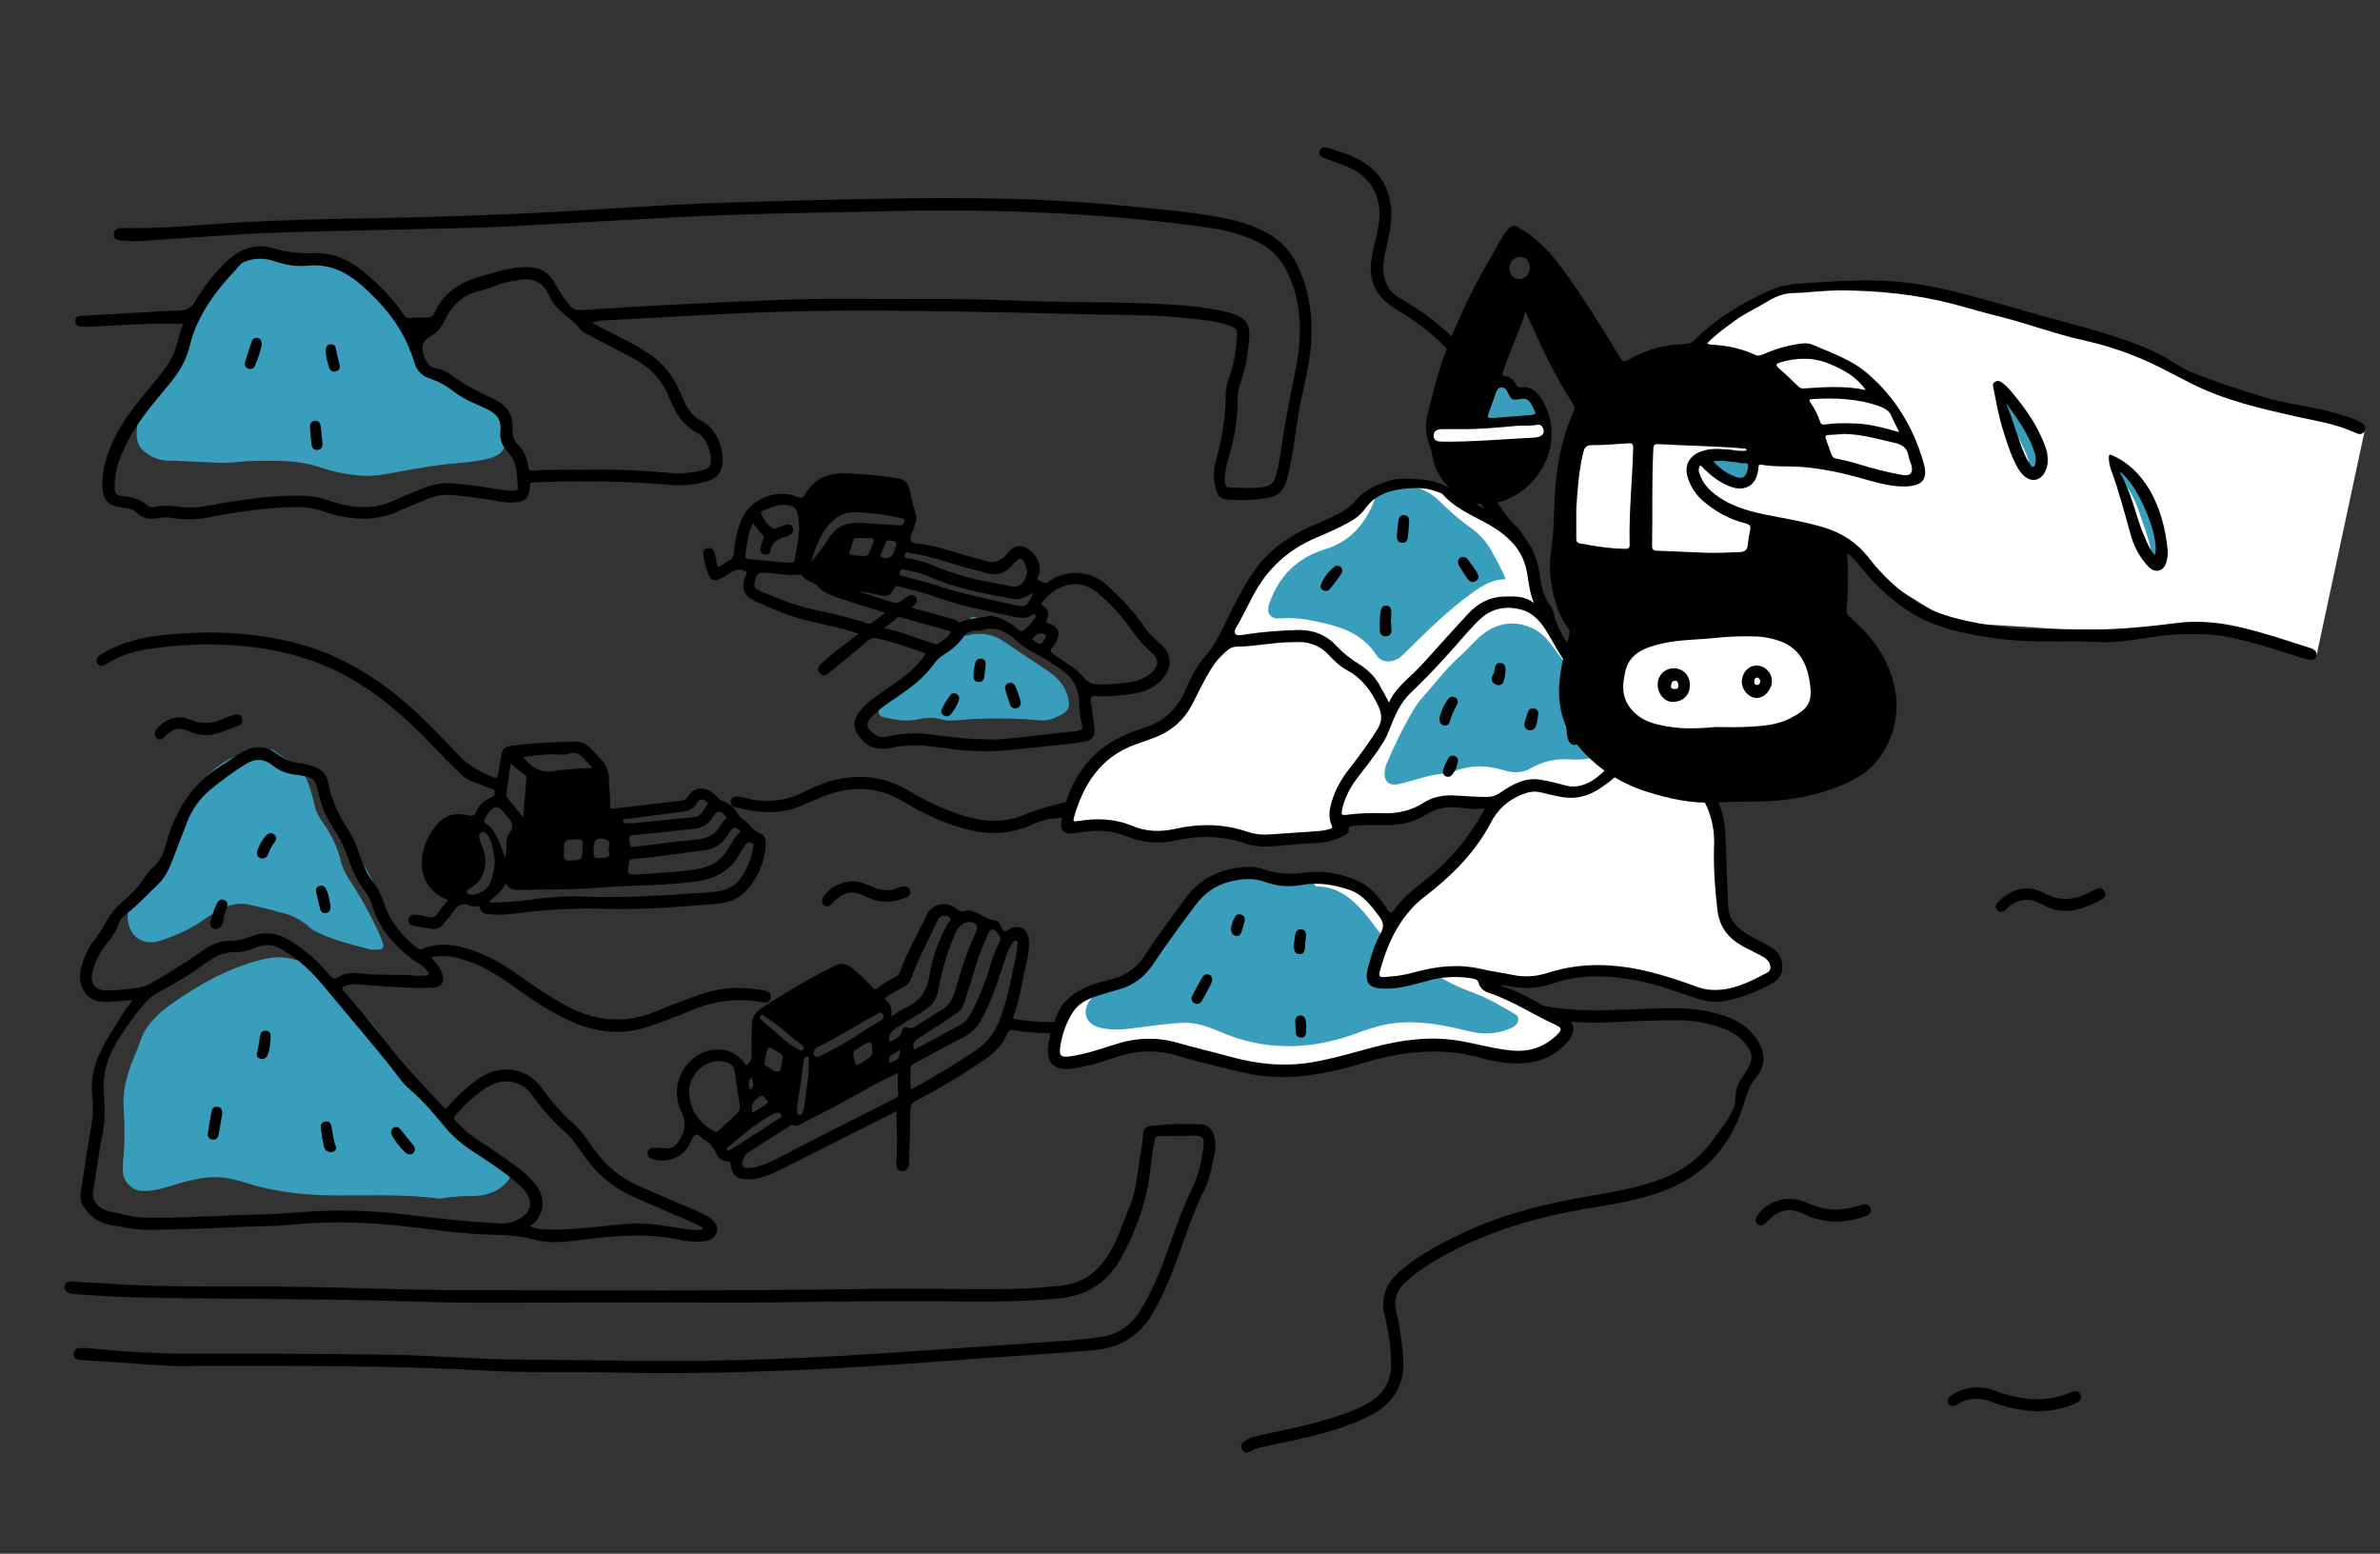 <?xml version="1.0" encoding="utf-8"?>
<!-- Generator: Adobe Illustrator 22.1.0, SVG Export Plug-In . SVG Version: 6.00 Build 0)  -->
<svg version="1.1" xmlns="http://www.w3.org/2000/svg" xmlns:xlink="http://www.w3.org/1999/xlink" x="0px" y="0px"
	 viewBox="0 0 1146 748" style="enable-background:new 0 0 1146 748;" xml:space="preserve">
<rect x="0" y="0" width="1146" height="748" fill="#333333" stroke="none"/>
<style type="text/css">
	.st0{fill:#399EBB;}
	.st1{fill:#FFFFFF;}
	.st2{fill:#399EBA;}
	#sand {
		animation: fade 3s ease-in-out infinite;
	}
	#hand {
		animation: enter 3s ease-in-out infinite;
	}
	@keyframes enter {
	  0% {
	  	transform: translate(280px, 0) rotateZ(20deg);
	  	opacity: 0;
	  }
	  30% {
	  	transform: translate(280px, 0) rotateZ(20deg);
	  	opacity: 0;
	  }
	  40% {
	  	transform: translate(280px, 0) rotateZ(20deg);
	  	opacity: 1;
	  }
	  60% {
	  	transform: translate(0px, 0) rotateZ(0deg);
	  	opacity: 1;
	  }
	  99% {
	  	transform: translate(0px, 0) rotateZ(0deg);
	  	opacity: 0;
	  }
	  100% {
	  	transform: translate(280px, 0) rotateZ(20deg);
	  	opacity: 0;
	  }
	}

	@keyframes fade {
	  0% {
	  	opacity: 0;
	  }
	  10% {
	  	opacity: 0;
	  }
	  30% {
	  	opacity: 1;
	  }
	  70% {
	  	opacity: 1;
	  }
	  100% {
	    opacity: 0;
	  }
	}
</style>
<g id="background">
	<g id="_xFFFD__x83__x8C__xFFFD__x99__xA0_影像_1_">
	</g>
	<g id="Background_Color_xA0_影像_1_">
	</g>
	<g id="background_xA0_影像_1_">
		<g>
			<g>
				<path class="st0" d="M188.8,511.5c1.7-0.3,3.1-0.4,4.1,0.7c4.9,5.6,11.2,9.9,15.7,15.9c0.1,0.1,0.1,0.1,0.2,0.2
					c4.5,8,11.4,13.7,18.5,19.4c4.2,3.4,8.8,6.1,12.8,9.7c2.5,2.3,5,4.6,5.4,8.2c0.2,1.3-0.3,2.1-1.1,3.1
					c-4.6,5.2-10.6,7.1-17.3,7.1c-4.7,0-9.4,0.2-14.1,1.1c-1.5,0.3-3.2-0.1-4.9-0.3c-15.7-1.7-31.4-1-47.1-1.1
					c-14.9-0.1-29.5-1.8-43.7-6.4c-5.4-1.7-10.9-2.8-16.6-2.3c-5.6,0.5-11.1,1.8-16.5,3.5c-5.1,1.6-10.2,3.2-15.7,3
					c-5.7-0.1-9.4-5.4-9.4-9.8c0-4.4,0.7-8.9,0.8-13.3c0.1-5.7,0-11.4-0.4-17.2c-0.5-7.8,1.5-15.1,4.3-22.3c1.2-3.1,2.6-6,3.6-9.1
					c2.6-8.1,8.6-13.6,15.1-18.2c13.7-9.8,28.4-17.9,45.1-21.8c6.9-1.6,13.3-0.5,19.9,2.3c8,3.4,13.6,9.5,19.3,15.6
					c2.8,3,5.3,6.3,8.3,9c5.6,5.2,9.5,11.7,13.6,18C189.4,508,189.9,509.5,188.8,511.5z"/>
				<path class="st0" d="M176.3,229.1c-7.7-0.3-15.3-1.8-22.4-4.2c-10.5-3.5-21.1-3.2-31.8-3c-5.5,0.1-11,1.1-16.6,0.9
					c-8.4-0.3-16.9-0.9-25.3-1.1c-4.1-0.1-7.8-1.9-10.9-4.5c-4-3.3-3.7-7.9-3.2-12.3c0.8-6.8,3.5-12.8,8.5-17.5
					c9.8-9.3,15.6-21,20.3-33.4c3.2-8.7,7.1-17.1,13.1-24.3c3.7-4.4,7.9-8.1,13.7-9.3c3.4-0.7,6.7,0.1,9.9,0.9
					c5.3,1.4,10.7,2,16.2,1.9c4.5-0.1,9.1,0,13.5,1.1c2.1,0.5,4.3,1.2,5.9,2.7c8.8,7.7,17.8,15,23.2,26c4.5,9.2,9.6,18.4,17.2,25.7
					c2.5,2.4,5,4.4,8.3,5.5c0.6,0.2,1.2,0.4,1.7,0.8c6.3,4.2,13.1,7.2,20.3,9.7c4.7,1.6,7.1,6.6,6.7,12c-0.1,1.2-0.2,2.4-0.4,3.5
					c-0.9,6.8-3.2,9.2-9.8,10.8c-6.5,1.5-13.1,1.8-19.7,2.5c-10.8,1.2-21.5,3.5-32.2,5.3C180.5,229,178.4,229,176.3,229.1z"/>
				<path class="st0" d="M87.9,392c3.9-9.8,9.6-17.8,17.9-23.7c6.2-4.4,13-6.7,20.7-6c0.3,0,0.8,0.1,1-0.1c2.7-2.9,4.7-0.7,6.8,0.8
					s4.1,3,6.7,3.9c2.9,1,4.4,3.9,5.8,6.6c2.3,4.5,3.6,9.3,4.7,14.2c0.6,2.6,1.6,5,3.2,7.2c4.5,6.1,7.8,12.8,9.6,20.3
					c0.7,2.9,2.3,5.8,3.9,8.3c5.5,8.3,10.2,16.9,14.4,25.9c0.7,1.6,1.2,3.2,1.8,4.9c0.5,1.6,0,2.7-1.9,2.8c-1.6,0-3.4,0.3-4.9-0.2
					c-8.5-2.3-17.1-4.3-25-8.2c-1.3-0.6-2.6-1.4-3.6-2.4c-3.7-3.3-7.9-5.5-12.6-6.7c-5.4-1.5-10.9-2.9-16.4-4.1s-10.6,0.3-15.4,3.1
					c-2.2,1.3-4.4,2.6-6.4,4.1c-6.3,4.6-13.4,7.5-20.7,10.1c-2.3,0.8-4.7,1.1-7.2,0.6c-7.3-1.5-9.5-8.8-8.7-15.1
					c0.9-6.7,5-11.6,9-16.5c2-2.4,4.2-4.8,6.3-7.2c2.6-3,5-6,6.4-9.7c1-2.7,2.5-5.2,4.5-7.4c0.7-0.8,1.1-1.9,1.7-2.8
					C90.8,392.8,90.2,391.9,87.9,392z"/>
				<path class="st0" d="M500.6,346.8c-10.4-1-20.8-1.2-31.3-0.7c-3.1,0.2-6.2,0.5-9.2,0.7c-2.6,0.2-5.1,0.1-7.5-0.6
					c-3.8-1.1-7.6-0.6-11.3,0.2c-5.4,1.2-10.6,0-15.9-1.2c-1.9-0.4-2.7-1.6-2.1-3.7c0.3-1.2,0.4-2.5,0.7-3.7
					c0.6-2.5,1.9-4.8,4.5-5.4c6.7-1.5,10.6-6.5,14.5-11.4c4.6-6,10.4-10.6,16.2-15.3c0.6-0.5,1.5-1,2.2-0.5c2,1.3,4,0.7,6,0.3
					c5.9-1,11.3,0,16.3,3.5c6.9,4.8,14,9.4,21,14.1c4.8,3.2,8.5,7.4,9.7,13.3c0.9,4.2-0.1,6.1-3.8,7.9
					C507.4,345.9,504.2,347.2,500.6,346.8z"/>
				<path class="st0" d="M159.2,384.5c4.7,10.7,8.7,21.7,15.4,31.5c-0.4,1.7-1.4,1.2-2.4,0.8c-4.9-8.5-9.2-17.2-12.3-26.5
					c-0.5-1.3-1.3-2.6-1.2-4.1C158.5,385.5,157.8,384.7,159.2,384.5z"/>
				<path class="st0" d="M172.2,416.7c0.8-0.2,1.8,0.2,2.4-0.8c2.6,3.3,4.3,7,6,10.8c0.2,0.4,0.6,0.8,0.1,1.2
					c-0.2,0.1-0.8,0-0.9-0.2C177.9,423.6,173.7,421.1,172.2,416.7z"/>
				<path class="st0" d="M517,321.9c3.6,3,6.3,6.6,6.8,11.5c0.1,0.6,0.3,1.5-0.6,1.5c-0.8,0.1-1.8,0.9-2.5,0c-0.5-0.6-0.5-1.4,0-2
					c1.8-2.5,0.7-4.7-1.1-6.6C518.4,325.1,517.3,323.8,517,321.9z"/>
				<path class="st0" d="M97.9,458c2.6-2.1,5.6-3.3,9-3.4C103.9,455.9,100.8,456.5,97.9,458z"/>
				<path class="st0" d="M159.2,384.5c-0.7,0.4-0.4,1.1-0.5,1.6c-0.9-2.6-1.9-5.2-2.8-7.8C157.6,380.1,158.6,382.2,159.2,384.5z"/>
				<path class="st0" d="M470.9,297.8c-1.3,0.5-2.5,0.6-4.1,0.2C468.4,296.5,469.6,296.8,470.9,297.8z"/>
			</g>
			<g>
				<path d="M431.7,534.9c-2.8,1.4-5.4,2.8-8.1,4.1c-16.1,8.1-32.2,16.3-48.4,24.4c-4.6,2.3-9.5,4.3-14.8,4.3
					c-5.7,0.1-7.9-1.8-8.7-7.4c-0.2-1.3-0.8-1.1-1.6-1.2c-2.4,0-3.8-1.4-4.9-3.3c-1.5-2.6-2.8-5.4-5.6-6.8c-1.7-0.8-3-3.5-4.8-2.6
					c-1.4,0.7-2,3.1-2.9,4.8c-3.4,6.3-11.8,9.3-18.4,6.5c-1.2-0.5-1.8-1.5-1.7-2.8c0.2-1.5,1.2-2.3,2.6-2.3c2.1-0.1,4.2,0,6.3,0.2
					c3,0.2,4.7-1.1,6.3-3.7c2.8-4.5,3.9-8.2,1.1-13.9c-6-12.1,1-26.3,13.2-29.4c7.2-1.8,13.5,0.6,18,7c2.1-1.1,2.7-2.9,2.6-5.2
					c-0.1-4.5,0.1-9.1,0.1-13.6c0-3.9,1.5-6.5,4.8-8.7c11.3-7.5,23-14.3,35.1-20.3c3-1.5,5.4-1.3,8,0.8c3.6,2.9,7,5.8,9.9,9.3
					c1,1.2,1.8,1.4,3.1,0.4c2.6-2,5.3-3.8,8.3-5.2c1.2-0.5,1.8-1.4,2.2-2.6c3.4-9.4,8.5-18.1,12.8-27.1c2.8-5.8,9.6-7.2,14.6-2.9
					c1.2,1.1,2.3,1.3,3.6,0.9s2.7-0.5,4,0c3.8,1.3,6.9,4.1,11.1,4.6c1.6,0.2,2.2,2.3,3,3.7c0.7,1.2,1.2,1.9,2.9,0.8
					c5-3.3,9.8-0.7,10.1,5.3c0.3,5.3-1.3,10.4-2.4,15.6c-1.4,6.8-2.5,13.8-5,20.3c-0.5,1.4,0,1.6,1.3,1.8
					c20.4,3.2,40.1,0.6,59.5-6.4c14.8-5.3,29-12.2,43.3-18.6c13.5-6,27.3-10.8,41.7-14c19.5-4.3,37.9-1.4,55.3,8.2
					c7.9,4.4,15.5,9.1,23.4,13.5c14.9,8.4,31.1,12,48,12.8c13.3,0.6,26.5-0.5,39.8-0.8c10.7-0.3,21.3,0.3,31.4,4.2
					c5.8,2.2,10.8,5.5,14.3,10.9c4.2,6.7,4.2,12.4-0.8,18.6c-2.6,3.2-4,6.7-5.1,10.6c-6,21.1-18.8,36.1-39.6,43.8
					c-11.6,4.3-23.7,6.2-35.8,8.2c-26,4.3-50.9,11.7-73.8,25.2c-5.1,3-9.9,6.4-14.3,10.4c-4.2,3.9-5.7,8.3-4.4,14
					c1.6,6.9,2.6,13.9,3.3,21c1.2,13.4-3.9,23.1-16,29.2c-11.1,5.7-23,8.8-35.1,11.5c-5.4,1.2-10.8,2.3-16.2,3.5c-2,0.4-4,1-5.9,2.1
					c-1.6,0.9-3.3,1-4.3-0.7s-0.2-3.1,1.3-4.2c2.4-1.7,5.1-2.3,7.9-2.9c14.1-3,28.3-5.7,41.9-10.9c3.8-1.5,7.6-3.1,11-5.3
					c6.2-4,9.4-9.7,9.6-17c0.3-8.2-1.1-16.2-3-24c-2.2-9,0.6-15.9,7.5-21.8c10.3-8.7,22.2-14.8,34.4-20.2
					c18.2-8.1,37.5-12.5,57.1-15.9c11.5-1.9,22.9-3.9,33.9-8c10.3-3.9,18.9-10.1,25.2-19.1c3.6-5,7.6-9.7,10-15.5
					c1.1-2.6,0.5-5.4,1.1-8c0.5-2.1,1.2-4,2.4-5.7c1-1.4,1.9-2.8,2.8-4.3c3.2-5.5,2.9-8.4-1.3-13.3c-2.8-3.3-6.4-5.3-10.4-6.8
					c-6.6-2.5-13.5-3.7-20.5-3.8c-10.8-0.2-21.6,0.4-32.4,0.9c-19.4,0.9-38.3-1.1-56.4-8.5c-10.7-4.4-20.3-11-30.2-16.7
					c-14.3-8.3-29.5-12.9-46.1-10.8c-13.2,1.7-26,5.3-38.2,10.5c-15,6.3-29.7,13.2-44.7,19.5c-13.1,5.5-26.7,9.6-40.9,10.9
					c-7.8,0.7-15.6,0.5-23.4,0c-2.6-0.2-5.4-0.5-8-1c-2.1-0.4-3-0.1-3.9,2c-1.9,4.7-5.4,8.2-9.4,11.1c-10.9,7.7-22.4,14.5-34.2,20.8
					c-1.8,1-2.7,2-2.8,4.1c-0.1,7.3-0.4,14.5-0.6,21.8c-0.1,1.6,0,3.3-0.2,4.9c-0.3,1.9-1.3,3.3-3.4,3.1c-2-0.2-2.7-1.7-2.6-3.5
					c0.1-3.7,0.3-7.4,0.3-11.2C431.7,544.5,431.7,539.9,431.7,534.9z M432.3,516.4c-3.7,2.3-7.4,3.6-10.8,5.5
					c-10.8,6-21.6,12-32.6,17.5c-2.4,1.2-4.4,3.4-7.5,2.1c-0.3-0.1-1,0.4-1.4,0.7c-6.5,4.1-13,8.3-19.5,12.4c-1.7,1.1-2.5,2.8-3,4.7
					s0.2,2.9,2.3,3c3.3,0.1,6.3-1,9.2-2.2c6.8-2.7,13-6.5,19.5-9.8c13.8-7.1,27.7-14,41.5-21c1.2-0.6,2.5-1,2.5-2.8
					C432.2,523.3,432.3,520.1,432.3,516.4z M438.6,524.4c0.9-0.4,1.4-0.6,1.8-0.8c10-5.5,19.8-11.5,29.3-17.8
					c5.4-3.6,9.1-8.3,11.5-14.4c2.6-6.7,4.4-13.6,5.8-20.7c1-5.2,2.5-10.2,2.9-15.5c0.1-0.8,0.5-2.1-0.6-2.4c-1-0.3-1.5,0.9-2,1.6
					c-1.7,2.4-2.6,5.2-3.5,7.9c-3.2,9.6-6.2,19.2-11,28.1c-2.2,4.1-5.2,7.1-9.4,9.2c-7.6,3.9-15.1,8-22.6,12.1
					c-1.1,0.6-2.3,1-2.4,2.7C438.4,517.5,438.2,520.8,438.6,524.4z M345.9,510.8c-7.3-0.1-14.7,7.8-14.1,15.4
					c0.6,8.2,4.6,14.3,11.9,18.3c1,0.6,1.7,0.5,2.6-0.4c2.6-2.5,5.2-5.1,8-7.4c1.8-1.6,2.2-3.4,1.8-5.6c-0.7-4.5-1.6-8.9-2-13.5
					C353.6,513.1,352.5,511.3,345.9,510.8z M428.5,501.7c2.3-1.7,5.5-2,5.8-5.6c0.1-1.1,1.5-1.9,2.5-1.5c2.5,1,4.1-0.5,5.9-1.7
					c3.5-2.2,6.8-4.5,10.4-6.5s5.5-5,6.6-8.8c2.8-9.9,5.9-19.7,10.3-29c1.2-2.6,0.2-4.4-2.7-4.7c-1.8-0.2-3.4,0.5-4.7,1.7
					c-1.7,1.4-2.5,3.3-3.3,5.3c-3.5,8.4-6,17.1-7.6,26.1c-0.7,3.9-2.6,6.8-5.9,9c-4.8,3.2-10,5.9-14.7,9.3
					C428.7,496.8,427.6,498.6,428.5,501.7z M440.1,505.4c7.7-4.1,15.1-8.1,22.5-12.1c2.1-1.1,3.4-2.9,4.6-4.9
					c3.2-5.8,5.7-11.9,7.9-18.2c1.9-5.5,3.1-11.2,6.1-16.3c1.1-1.9,0-3.7-1.2-5.2c-1.5-1.9-3.2-1.6-4.1,0.6
					c-1.6,3.7-3.3,7.5-4.6,11.3c-2.3,6.9-4.3,13.9-6.5,20.8c-0.8,2.4-1.7,4.8-4,6.3c-6.1,4.1-12.2,8.2-18.5,12.1
					C439.9,501.1,439.3,502.7,440.1,505.4z M429.1,489.3c2.7-1.6,4.7-3.1,6.9-4.1c6.7-3,10.3-7.8,11.5-15.4
					c1.4-8.8,4.5-17.3,8.9-25.3c0.5-0.8,2.6-1.6,0.6-3c-1.7-1.2-4.1-0.8-5.1,0.7c-0.3,0.4-0.4,0.8-0.6,1.2
					c-4.1,9.1-9.1,17.8-12.4,27.2c-0.8,2.4-2.4,4-4.7,5c-2.5,1.1-4.7,2.7-7,4.2c-0.8,0.5-1.3,1.1-0.4,1.9
					C428.9,483.6,429.7,486,429.1,489.3z M393.7,508.9c0.4-0.2,1-0.4,1.6-0.7c4.9-2.4,9.7-5,14.3-7.9c4.7-3,9.5-6,14.3-8.9
					c1.3-0.8,2.2-1.8,1.1-3.3c-1.1-1.4-2.1-0.2-3.1,0.3c-9.4,5-18.2,10.9-27.8,15.5c-0.9,0.4-1.7,1.2-2.1,2.1
					C391.2,507.2,392.1,508.9,393.7,508.9z M376.5,537.6c-0.1-1.8-2.2-2.4-3.7-1.6c-8,4.2-14.9,10-21.7,15.8
					c-0.5,0.4-1.6,0.6-1.1,1.6c0.6,1,1.4,0.1,2.1-0.1c0.2,0,0.3-0.2,0.5-0.3c7.7-5,15.4-9.9,23-14.9
					C376,537.8,376.5,537.6,376.5,537.6z M383.7,533.4c0.1,0,0.1,0,0.2,0c0,0.3,0,0.5,0,0.8c0.1,1-0.5,2.5,1.1,2.6
					c1.5,0.1,1.6-1.4,1.9-2.5c0.4-1.5,0.5-3,0.7-4.5c1.1-6.4,1.8-12.9,1.9-19.4c0-0.7,0.1-1.6-0.9-1.7c-1.1-0.1-1.4,0.7-1.5,1.5
					C386,518,384.9,525.7,383.7,533.4z M387.2,504.4c-0.4-0.5-0.8-1.2-1.4-1.6c-5.8-4.3-11-9.5-17.2-13.3c-0.7-0.4-1.3-1.6-2.3-0.5
					s0.1,1.9,0.8,2.5c2.6,2.3,5.3,4.4,7.8,6.7c3,2.7,6.1,5.2,9.6,7.1C385.6,505.9,386.6,506.1,387.2,504.4z M376.9,509.6
					c0.1-1.1-0.3-1.9-1.3-2.5c-1.2-0.7-2.4-1.5-3.6-2.3c-1.5-1-2.4-0.5-2.8,1.1c-0.4,1.8-0.7,3.7-1,5.6c-0.1,0.7,0,1.4,0.7,1.6
					c2.1,0.8,3.7,3.5,5.9,2.6c2.1-0.8,1.1-3.7,2-5.6C376.9,509.9,376.9,509.7,376.9,509.6z M420,505.8c0-0.7,0-1.1,0-1.4
					c-0.1-2.7-1-3.2-3.3-1.9c-1.4,0.8-2.8,1.7-4.2,2.5c-1.2,0.7-1.8,1.5-1.5,3c0.9,5.7,0.8,5.7,5.7,2.4c0.3-0.2,0.6-0.4,0.9-0.6
					C419.3,508.9,420.4,507.6,420,505.8z M362.2,535.8c2.3-1.4,4.3-2.7,6.4-4c0.2-0.1,0.3-0.2,0.5-0.3c1-0.5,0.9-1,0.2-1.8
					c-2.4-2.9-2.5-2.8-5.2-0.5C362,531,361.8,533.1,362.2,535.8z M433.3,505.2c-2.1,2.4-6.2,2.2-5.1,6.4
					C432.8,510.1,433.3,509.5,433.3,505.2z M361,524.6c3.3-1.9,0.8-4,1.1-6.1C359.6,520.3,360.7,522.4,361,524.6z"/>
				<path d="M285.1,155.5c4.3,2.2,8.2,4.2,12.1,6.2c5,2.5,10,5.1,14.7,8.2c6.5,4.2,11.4,9.8,14.6,16.9c1.1,2.5,2.3,4.9,3.4,7.4
					c1.8,3.8,4.5,6.9,8.3,8.7c6.8,3.2,10.7,14,9.6,20.9c-0.6,4.1-3.2,6.6-7.1,7.8c-5.9,1.8-12,2.4-18.1,1.8
					c-17.3-1.5-34.7-1.9-52-1.6c-4.5,0.1-8.9,0.3-13.4,0.4c-1.4,0-2.1,0.3-2.1,2c-0.2,5.5-2.2,7.4-7.7,7.7c-5,0.2-9.7-1.1-14.6-1.8
					c-5-0.6-9.9-1.3-14.9-1.8c-4.1-0.4-8.2,0.3-12,1.9c-4.7,2-9.4,3.8-14.1,5.9c-12.1,5.5-24.3,4.1-36.4,0c-3.9-1.3-7.6-2-11.7-2
					c-14.9,0.1-29.5,2.3-44.1,5.1c-5.3,1-10.7,1.1-16,0.2c-2.4-0.4-4.9-0.5-7.3,0c-4,0.8-7.6,0.3-10.6-2.7c-1.4-1.4-3.3-1.9-5.2-2.1
					c-0.8-0.1-1.6-0.2-2.4-0.3c-6.1-1-8.4-3.6-8.8-9.8c-0.4-8.3,2.2-16,5.7-23.3c4.4-9.4,11.1-17.2,17.6-25.2
					c1.8-2.2,3.6-4.4,5.3-6.5c3.6-4.4,6.2-9.4,7.6-14.9c0.8-3.1,1.8-6.1,2.6-8.7c-5.5,0-11-0.2-16.5,0c-9.9,0.4-19.8,0.9-29.7,1.4
					c-0.5,0-0.9,0-1.4,0c-2,0-4.2-0.1-4.2-2.7c-0.1-2.7,2.2-2.5,4.2-2.6c12.2-0.7,24.5-1.4,36.7-2.1c3.2-0.2,6.4-0.2,9.5-0.4
					c2.9-0.2,5.2-1.1,6.9-3.9c4.8-7.8,10.2-15.2,17.1-21.1c5.7-4.8,12.7-7.4,20.3-5.1c6.9,2.1,13.8,2.7,20.9,2.5
					c10-0.3,18.2,4.5,25.5,10.8c6.5,5.7,12.4,12,17.3,19.2c0.8,1.1,1.4,1.4,2.9,1.2c2.6-0.3,5.3-0.2,7.9-0.2
					c1.6,0.1,2.8-0.4,3.5-1.9c4.6-10.5,13.2-15.5,23.9-18.4c7-1.9,13.8-4.2,21.3-4c5.8,0.1,9.9,2.4,12.7,7.3c2.2,4,4.5,7.8,7.6,11.3
					c1.5,1.8,3.1,2.3,5.5,2.1c16.7-1.1,33.4-2.1,50.1-2.9c27.2-1.3,54.5-2.8,81.7-2.5c25.4,0.2,50.9-0.3,76.3,0.8
					c22.5,1,45.1,0.5,67.6,1.5c11.5,0.5,23,1.3,34.4,3.8c1.5,0.3,3,0.8,4.4,1.3c5.7,2.3,7.6,5.5,7,11.7c-0.7,7.3-1.7,14.6-4.3,21.6
					c-0.9,2.5-1.3,5.1-1.3,7.8c0,9.4-1.5,18.6-4.2,27.6c-1.2,3.9-2.1,7.9-1.9,12.1c0.1,1.5,0.5,2.5,2.1,2.5
					c5.7,0.2,11.4,0.8,17.1-0.3c2.9-0.6,4.4-2.1,5.2-4.7c1.5-5.4,2.5-11,3.2-16.6c1.7-12.4,4.5-24.6,6.8-36.9
					c2.7-14.6,2.7-29.2-3.5-43.3c-3.2-7.3-7.9-12.9-15.2-16.4c-9.2-4.5-19.1-6.3-29.1-7.6c-48.9-6.4-97.9-8.3-147.2-7.2
					c-34.8,0.8-69.6,1.2-104.4,3c-26.9,1.4-53.7,3-80.6,4.4c-15.7,0.8-31.4,1-47.2,1.4c-23.1,0.6-46.2,0.9-69.2,1.8
					c-15.2,0.6-30.5,2-45.7,2.8c-7.4,0.4-14.8,1.6-22.2,0.9c-0.9-0.1-1.8-0.1-2.7-0.3c-1.5-0.3-2.5-1.3-2.4-2.9
					c0.1-1.7,1.2-2.6,2.8-2.8c0.6-0.1,1.3-0.1,1.9-0.1c14,0.3,28-0.7,41.9-1.8c21.6-1.6,43.2-2.3,64.8-2.7
					c27.2-0.4,54.3-1.1,81.5-2.3c27-1.2,53.9-3.2,80.8-4.6c17-0.9,34-1.2,51-1.7c33.5-0.9,67.1-1.7,100.6-1.1
					c22.6,0.4,45.2,1.8,67.7,4.1c14.5,1.4,28.9,2.7,43.2,5.6c6.6,1.4,12.9,3.6,18.9,6.7c6.9,3.7,11.8,9.2,15.1,16.3
					c5.9,12.8,7.5,26.2,6,40.2c-0.8,7.6-2.5,15-4.2,22.5c-2.5,10.8-3.1,21.9-5.5,32.8c-0.8,3.6-1.4,7.1-3,10.4
					c-1.3,2.7-3.3,4.4-6.3,5.1c-6.7,1.5-13.5,1.6-20.3,1.3c-4.3-0.2-5.3-1.5-6.4-5.7c-1.2-4.5-1-8.9,0.2-13.2
					c2.9-10.3,4.6-20.7,4.7-31.4c0-3.1,0.7-6.1,1.8-9c2.3-6,3-12.3,3.6-18.7c0.4-3.9-0.2-4.7-4-6c-5.7-2-11.7-2.5-17.7-3.2
					c-17-2-34.1-1.7-51.2-2.1c-42-1-84-2.1-126-1.7c-25.1,0.3-50.1,1.6-75.2,3c-11.1,0.6-22.1,1.2-33.2,1.8
					C287.7,154.9,286.5,154.7,285.1,155.5z M240.9,207.6c0.8-5.4-1.9-8.6-6.5-10.7c-1.8-0.8-3.6-1.7-5.5-2.5c-4.1-1.7-8-4-11.5-6.7
					c-3.1-2.4-6.5-4.2-10.3-5.4c-3.7-1.2-6.3-3.6-7.4-7.4c-0.9-2.8-1.9-5.5-3-8.1c-5-11.7-13.1-21.1-22.5-29.4
					c-7.4-6.5-15.8-10.6-26.1-9.5c-5.4,0.6-10.7-0.4-15.8-2.1c-4.7-1.6-9.4-1.7-14.1,0c-2.4,0.8-3.5,2.8-5,4.4
					c-9.9,10.6-18.4,22-21.9,36.5c-1.5,6.2-4.5,11.6-8.5,16.6c-2.7,3.3-5.4,6.6-8.1,9.9c-6.2,7.5-11.8,15.4-15.7,24.4
					c-2.3,5.3-3.9,10.8-3.8,16.6c0,3.5,0.7,4.3,4.2,4.7c4.3,0.4,8.2,1.3,11.5,4.4c1.2,1.1,2.6,1.1,4.1,0.7c3.5-0.8,7.1-0.6,10.6-0.1
					c4,0.6,8,0.7,11.9,0c15.1-2.7,30.2-5.3,45.7-5.3c5.2,0,10,0.6,14.9,2.3c10.4,3.6,21,5,31.6,0.1c4.4-2.1,9-3.8,13.5-5.7
					c4.6-2,9.4-2.9,14.3-2.6c7,0.5,13.9,1.4,20.8,2.6c3.1,0.5,6.1,1.1,9.2,0.9c1-0.1,2.1-0.2,1.9-1.4c-0.7-5.8,0-12-4.5-16.7
					C242.1,215.1,240.5,211.7,240.9,207.6z M325.5,227.9c3,0.1,6-0.3,9-0.7c1.4-0.2,2.8-0.6,4.2-1c1.7-0.4,2.9-1.2,3.4-3.1
					c0.9-4.3-1.8-12.2-5.7-14.3c-7.1-3.7-11.2-9.7-13.9-16.8c-3.4-8.7-9.3-15.1-17.4-19.4c-7.1-3.8-14.3-7.5-21.5-11.3
					c-1.8-0.9-3.6-1.8-4.8-3.5c-1.5-2.1-3.6-3.6-5.5-5.2c-3.5-2.8-7-5.7-8.7-9.9c-3-7.3-8.4-9.2-15.5-7.8c-0.2,0-0.4,0-0.5,0.1
					c-6.4,0.6-12.1,3.7-18.3,5.2c-6.8,1.6-11.6,5.8-15,11.8c-2,3.5-3.7,7.6-7.4,9.5c-5.2,2.8-5.3,6.4-3.2,11.1
					c1,2.3,2.2,4.2,4.8,4.6c2.7,0.5,5.3,1.4,7.5,3.1c6.4,4.9,13.5,8.5,20.8,11.8c6.3,2.9,9.6,7.8,9,15c-0.2,2.8,0.7,5.1,2.7,7.1
					c2.8,2.9,4.5,6.4,4.8,10.4c0.1,1.7,0.9,2.1,2.5,2c10.1-0.8,20.2-0.3,30.3-0.5C299.8,225.9,312.6,226.8,325.5,227.9z"/>
				<path d="M215.8,433.3c-10.7-3.9-15-13.8-11.5-25.5c0.9-2.9,2.2-5.5,3.9-8c4.6-6.9,9.7-9.1,17.7-7.2c2,0.4,2.6-0.1,3.3-1.7
					c1.5-3.3,3.9-5.9,7.5-7.1c1.1-0.3,1.4-0.9,1.5-2s-0.2-1.7-1.3-2c-2.8-0.8-5.3-2.3-8.1-3.1c-2.8-0.8-5.3-2.4-7.4-4.5
					c-4-3.9-7.9-7.7-11.7-11.8c-11.2-11.9-23.1-22.8-37-31.5c-16.3-10.2-34.1-15.5-53-17.6c-17-1.8-33.9-1.4-50.8,1.6
					c-6.1,1.1-11.9,3.2-17.2,6.5c-0.5,0.3-0.9,0.6-1.4,0.8c-1.3,0.6-2.5,0.5-3.4-0.8c-0.9-1.4-0.5-2.7,0.8-3.6
					c2.6-1.9,5.4-3.4,8.3-4.6c8.2-3.5,16.9-5,25.7-5.8c20-1.8,39.8-1,59.3,3.8c21.8,5.4,40.3,16.6,56.9,31.4
					c8.2,7.3,15.8,15.3,23.3,23.3c4.6,4.9,10.4,7.8,16.4,10.3c1.4,0.6,2,0.2,2.2-1.2c0.4-2.6,0.9-5.2,1.3-7.8
					c0.8-5.3,1.6-5.7,6.8-6.4c9.4-1.3,19-1.4,28.5-1.8c3.1-0.1,5.9,1,8.1,3.3c1.8,1.9,3.6,3.8,5.4,5.8c2.2,2.6,3.3,5.5,3.3,9
					c0,4.3,0.9,8.5,0.5,12.8c-0.1,1.3,0.4,1.5,1.6,1.4c11-1.3,22-2.6,33-3.9c1.1-0.1,2.1-0.4,2.7-1.5c3.1-5.9,9.6-5.6,14.4-0.1
					c0.9,1,1.7,1.6,3,2c2.7,1,5,2.8,6.4,5.3c1,1.8,2.3,3.1,4.1,4.1c0.2,0.1,0.5,0.3,0.7,0.5c1.9,2.5,3.9,4.6,7,5.8
					c2,0.8,2.2,3.2,2.1,5.3c-0.7,8.8-4,16.6-10.3,22.9c-3.9,3.9-9.2,5.1-14.5,5.5c-17.3,1.3-34.6,2.9-52,2.3
					c-14.7-0.4-29.2,0.3-43.8,2.3c-4.2,0.6-8.5,0.7-12.8,0.3c-1.9-0.1-3.7-0.6-4.1-2.8c-0.2-1-0.8-1.1-1.6-1.1
					c-1.1,0-2.3,0.2-3.2-0.2c-4-1.9-6.3,0.1-8.4,3.2c-1.3,2-3,3.7-4.4,5.5c-1.6,2.1-3.7,2.8-6.3,2.4c-2.7-0.4-5.4-0.9-8-1.4
					c-1.6-0.3-2.8-1.2-2.6-2.9c0.2-1.8,1.4-2.4,3.1-2.4c2.2,0,4.3,0.5,6.4,1c1.7,0.5,3.1,0.3,4.3-1.4
					C211.9,437.7,213.9,435.6,215.8,433.3z M235.6,433.9c0.8,0.9,1.6,0.6,2.4,0.6c4.3-0.2,8.5-0.3,12.8-0.8
					c9.8-1.3,19.7-2.6,29.6-2.1c20.4,0.9,40.7-0.7,61-2c5.5-0.4,11.1-1.3,14.8-6.3c3.3-4.5,5.4-9.4,6.4-14.9
					c0.2-0.9,0.8-2.1-0.6-2.6c-1.3-0.4-2.5-0.3-3.3,1.1c-0.8,1.3-1.7,2.6-2.4,3.9c-4.5,8.3-11.7,12.2-20.8,13.5
					c-15.4,2.2-30.9,1.7-46.4,3c-12.8,1.1-25.8,0.8-38.7,1.1c-2.8,0.1-5.4-0.1-7-3.3C241.8,429.4,238.4,431.3,235.6,433.9z
					 M307.9,420.9C307.9,420.9,307.9,421,307.9,420.9c3.4-0.2,6.9-0.4,10.3-0.7c6.3-0.5,12.7-0.8,18.9-2.1c5.7-1.2,10.2-4,13.3-9.1
					c1.7-2.8,3.1-5.8,5.6-8c0.7-0.6,0.3-1-0.2-1.5c-1.8-1.6-3-1.4-4.5,1.1c-2.7,4.6-6.1,8-11.8,8.7c-11.3,1.3-22.4,3.3-33.7,4.1
					c-1.5,0.1-2.7,0.1-3,2.2c-0.8,5.5-0.9,5.5,4.7,5.3C307.6,420.9,307.7,420.9,307.9,420.9z M304.8,407.7c0.6,0,0.9,0,1.3-0.1
					c9.5-1.1,18.9-2.5,28.4-3.3c5.8-0.5,10.3-2.3,12.9-7.8c0.4-0.8,1.1-1.4,1.8-2c0.8-0.6,0.7-1,0.1-1.7c-2.4-2.8-4.1-2.8-6,0.4
					c-1.9,3.3-4.7,5.3-8.5,5.7c-9.4,1-18.7,2.1-28.1,2.9c-4,0.4-4,0.2-3.5,4.2C303.3,407.3,303.7,408,304.8,407.7z M251.9,364.4
					c4.3,5.6,9.5,8.3,16.5,6.5c0.7-0.2,1.4-0.1,2.2-0.2c4.6-0.6,9.3-0.8,14.7-1c-3.8-3.6-5.8-8.9-12.1-6.7c-1.7,0.6-3.8,0.2-5.7,0.2
					C262.2,363,257.1,363.7,251.9,364.4z M245.9,367.6c-0.8,5.2-1.4,9.9-2.1,14.7c-0.1,0.4-0.1,1,0.1,1.3c2.5,3.1,5,6.2,8,9.9
					c0.6-6.9,1.1-12.8,1.6-18.8c0-0.6-0.1-1.1-0.6-1.4C250.7,371.5,248.5,369.7,245.9,367.6z M238.3,414.2c-0.3-1.6-0.6-3.7-1-5.8
					c-0.5-2.2-1.1-4.4-2.4-6.3c-0.7-1.1-1.8-2-3.1-1.4c-1.4,0.7-1.3,2.1-0.9,3.3c0.4,1.5,1.1,2.9,1.6,4.3c1.3,3.4,1.7,6.9,0.7,10.4
					c-1.1,3.8-3,7-6.7,8.8c-0.9,0.4-1.9,1-1.6,2.2c0.2,0.8,0.9,1,1.7,1c3.3,0.3,8-2.3,9.2-5.2C237.3,422.1,238,418.5,238.3,414.2z
					 M243.4,413.1c0.1-1.1,0.2-2.1,0.3-3.2c0.4-3-0.3-6.4,1.5-8.7c3-3.9,0.8-6.2-1.5-8.8c-0.5-0.5-0.9-1.1-1.4-1.7
					c-2.2-2.7-4-2.8-6.5-0.2c-1.1,1.1-1.7,2.6-2.4,3.9c-0.5,1-0.2,1.6,0.7,2.2c2.5,1.6,3.9,3.9,5.2,6.5
					C241.1,406.3,241.9,409.7,243.4,413.1z M304.7,396.3c9.3-0.9,19.3-1.9,29.3-2.9c3.8-0.3,4.7-3.6,6.6-6c0.4-0.5,0.1-0.8-0.2-1.2
					c-1.5-1.8-3.6-1.8-4.7,0.2c-1.6,2.9-4.1,4-7.1,4.4c-8.8,1.1-17.6,2.2-26.5,3.4c-0.7,0.1-2-0.3-2,0.8c-0.1,1.3,1.2,1.4,2.2,1.3
					C302.8,396.3,303.4,396.3,304.7,396.3z M280.5,408.7c0-0.6,0-1.3,0.1-1.9c0.3-2.1-0.3-2.8-2.6-2.8c-6.6,0.3-6.6,0.2-6.4,6.8
					c0,0.1,0,0.2,0,0.3c-0.4,2.7,0.7,3.4,3.4,3.2C280.3,413.8,280.3,413.9,280.5,408.7z M285.8,408.6c0,4.8,0,4.8,4.8,4.3
					c0.5,0,0.9-0.1,1.4-0.1c2.1-0.3,1.3-2,1.1-3c-0.2-1.9,1.4-4.6-1.1-5.5C287.8,402.6,285.8,404.2,285.8,408.6z"/>
				<path d="M413.4,305c-7.5-2.5-14.8-4-22-5.6c-9.5-2.1-18.5-5.8-27.4-9.8c-6.1-2.7-7.5-6.7-4.8-12.8c0.5-1.2,0.8-1.5-0.9-2.1
					c-3.2-1.2-5.4,0.1-7.9,1.8c-6.6,4.6-8.7,3.7-10.7-4.2c-0.4-1.6-0.8-3.2-1-4.8c-0.3-1.7,0.1-3.2,2-3.6c2-0.4,3,0.7,3.4,2.6
					c0.4,1.7,0.8,3.4,1.1,5.1c0.3,1.5,0.9,1.5,2,0.7c1.2-0.9,2.4-1.7,3.7-2.4c1.7-0.9,2.4-2.2,2.5-4.1c0.4-5.8,1.7-11.5,4.2-16.8
					c4.4-9.1,16.9-13.9,26.3-9.8c1.5,0.7,2.5,0.7,3.4-0.8c0.2-0.3,0.5-0.6,0.7-0.9c4.5-7.7,11.5-10,19.9-9.6
					c8.3,0.4,16.5,1,24.6,2.4c3.2,0.6,4.8,2.3,5.5,5.5c0.8,4.2,1.9,8.3,3.1,12.4c0.6,2.2-0.6,3.9-1,5.8c-0.5,2.3-2.6,4.9-1.4,6.5
					c1,1.4,4.2,1.2,6.4,1.6c9.4,1.6,18.3,5.3,27.6,7.3c0.1,0,0.2,0,0.3,0.1c5.1,2.1,9,1,12.5-3.5c3.3-4.2,7.7-4,11.5-0.1
					c2.9,3,4.6,6.5,3.2,10.9c-0.3,0.8-1.3,2.4-0.2,2.6c1.6,0.3,3,2.2,5,0.6c2.5-1.9,5.3-3.1,8.4-3.7c8-1.5,15,0.8,20.7,6.4
					c6,5.8,12,11.6,16.6,18.7c2.3,3.6,5.6,6.4,8.8,9.3c4.3,3.9,4.9,9.7,1.5,14.5c-3.9,5.6-9.7,8-16.2,8.9c-5.5,0.8-11,1.3-16.6,1
					c-2.8-0.2-3.3,0.8-2.9,3.2c0.5,3,0.9,6.1,1.3,9.2c0.2,1.1,0.4,2.2,0.4,3.2c0.3,3.8-1,5.6-4.8,6.3c-5,1-10.1,1.4-15.1,1.9
					c-8.3,0.9-16.6,1.8-24.9,2.5c-10.7,0.8-21.3-0.3-31.8-1.8c-7.2-1.1-14.2-1.1-21.4,0.4c-7,1.5-12.1-0.6-15.8-6.2
					c-2.3-3.4-2.3-6.7,0-10.2c2.4-3.5,5.6-6.1,9-8.6c5.5-4,11.4-7.5,16.5-12.1c2.3-2.1,4.2-4.5,6.2-6.9c1.1-1.3,0.4-1.6-0.7-2
					c-7.4-2.6-14.7-5.2-22.4-6.8c-1.6-0.3-2.6,0.1-3.7,1c-5.4,4.6-10.9,9.1-16.3,13.6c-0.8,0.6-1.5,1.3-2.3,1.9
					c-1.5,1.3-3.2,2.2-4.8,0.4c-1.6-1.9-0.5-3.5,1.1-4.9c2.6-2.2,5.2-4.5,7.9-6.7C406.7,310.3,409.9,307.8,413.4,305z M476.8,356
					c4,0.2,9.4-0.5,14.8-1.1c9-1,18-2,27.1-3c2-0.2,2.8-0.8,2.3-3.1c-0.8-3.4-1.4-6.9-1.4-10.5c0-6.5-2.8-11.7-7.9-15.4
					c-4.6-3.3-9.3-6.4-14.3-8.9c-3-1.5-5.6-3.4-8-5.6c-4.8-4.3-9.9-7.2-16.6-5c-0.8,0.3-1.8,0.2-2.7,0.2c-2.5-0.1-4.7,0.8-6.1,2.9
					c-2.6,3.7-6,6.5-9.9,8.9c-1.7,1.1-3.2,2.5-4.3,4.1c-4.7,6.6-10.9,11.3-17.5,15.8c-4.2,2.8-8.4,5.6-12.1,9.2
					c-4.5,4.3-2.6,6.9,2.3,9.8c1.4,0.8,3,0.6,4.5,0.3c7.3-1.6,14.7-2.1,22.2-0.9C457.7,354.9,466.5,355.9,476.8,356z M532.7,329.5
					c2.8-0.2,6.2-0.4,9.5-0.8c4.8-0.6,9.5-1.7,13-5.6c2.8-3.2,2.8-5.9-0.4-8.7c-4.3-3.7-7.9-8-11.1-12.7
					c-4.3-6.1-9.5-11.5-15.2-16.3c-9.2-7.7-19.5-3.8-25.8,3.5c-0.5,0.6-2.2,1.8-0.4,2.8c2.7,1.6,2.8,3.9,1.9,6.4
					c-0.5,1.5-0.3,1.9,1.3,2.3c3.6,0.9,5.1,3.9,3.6,7.4c-0.6,1.4-1.4,2.8-2.4,3.9c-1.4,1.5-0.9,2.1,0.6,3.2
					c4.8,3.7,10.6,6.4,14.4,11.1c2.2,2.8,4.5,3.5,7.5,3.4C530.1,329.4,531.1,329.5,532.7,329.5z M426.3,295
					c-1.5-0.5-2.4-0.8-3.4-1.1c-6.4-2-12.8-3.9-19.2-6.1c-3.5-1.2-7.1-2.4-9.7-5.3c-2.2-2.6-6.3-2.5-8-5.8c0-0.1-0.3-0.1-0.5-0.1
					c-5.7,0.8-11.2-0.6-16.8-0.9c-2.7-0.2-4,0.2-4.9,3c-1,3.5-1,4.5,2.4,5.9c8.4,3.5,16.7,7,25.7,8.9c8.5,1.8,17,3.7,25.3,6.5
					c1,0.3,1.9,0.5,2.8-0.2C422,298.3,424,296.8,426.3,295z M362.6,251.8c-2.5,5.2-3,10.3-3.7,15.5c-0.2,1.8,0.9,1.8,2.2,1.9
					c5.8,0.5,11.6,1.1,17.4,1.6c3.9,0.3,4,0.3,4.6-3.5c1-6.1,2.4-12.2,1.3-18.4c-0.4-2.4-1-4.8-4-5.5c-4.9-1.2-9.1,0.8-13.4,2.6
					c-0.6,0.2-0.8,0.8-0.5,1.4c1.2,2.6,2.7,5,5.1,6.6c1.8,1.2,3.4-0.4,5.1-0.8c0.6-0.2,1.2-0.5,1.8-0.7c1.4-0.3,2.6,0,3.2,1.4
					c0.6,1.3,0.2,2.5-1,3.4c-0.7,0.5-1.4,0.9-2.2,1.1c-3.8,0.9-6.9,2.4-7.5,6.9c-0.2,1.3-1.6,2-3,1.6c-1.5-0.4-2-1.6-1.8-2.9
					c0.2-1.4,0.8-2.8,1.2-4.2c0.2-0.8,0.7-1.5-0.1-2.2C365.5,256,364.2,254,362.6,251.8z M438.8,292.5c6.8,1.9,13.2,3.7,19.5,5.4
					c1,0.3,2,0.3,2.7,1.1c0.8,0.9,1.4,0.7,2.3,0.2c4.3-2,9.1-1.4,13.5-2.8c0.5-0.2,1.2,0.2,1.8,0.3c4.3,1.1,8.1,3.3,11.4,6.1
					c1.1,0.9,2,1.4,3.3,0.3c1.9-1.6,3.6-3.3,4.9-5.4c0.3-0.5,1-1.1,0.3-1.7c-0.5-0.5-1.2-0.3-1.7,0.1c-1.7,1.2-3.7,1.6-5.7,1.3
					c-2-0.3-3.9-0.7-5.9-1.1c-11.4-2.5-22.9-4.7-34-8.7c-5.7-2.1-11.6-3.5-17.5-5.1c-1.1-0.3-2.2-0.9-3.1,0.7
					c-2.3,3.9-2.9,4.1-7.4,3.2c-3.2-0.7-6.5-1.3-9.7-1.9c5.6,2.2,11.3,3.9,17.1,5.7c1.1,0.3,1.9,0,2.8-0.6c1.4-1,2.8-2.1,4.3-2.8
					c1.2-0.6,2.6-0.5,3.4,0.8s0.4,2.4-0.6,3.4C440.1,291.5,439.7,291.8,438.8,292.5z M488.3,282.5c3.9,0.1,7.2-5.2,5.9-9.1
					c-1.7-5.4-2.9-5.8-6.5-1.6s-7.8,5.7-13.1,4c-3.1-1-6.3-1.6-9.5-2.5c-8.8-2.5-17.4-5.7-26.5-7c-1.2-0.2-2.7-1.1-2.9,1
					c-0.3,2.1,1.6,1.3,2.5,1.6c3.7,0.9,7.4,1.6,10.9,3.2c4.7,2.1,9.5,3.7,14.3,5.1C471.8,279.7,480.3,280.9,488.3,282.5z
					 M390.4,270.9c2.9-3.8,6-7.4,8.5-11.5c3.7-6.1,9.1-8.2,15.9-7.7c6,0.4,11.9,0.8,17.9,1.2c1.6,0.1,2.4-0.2,2.7-1.8
					c0.4-1.9-1.3-1.5-2.1-1.7c-6.8-1.8-13.7-2.4-20.7-2.8c-5.1-0.3-9.2,1.5-12.7,5.1C394.7,257.2,392.6,264,390.4,270.9z
					 M425.6,302.5c9,1.5,16.5,5.2,24.6,7.5c0.5,0.1,0.9,0.2,1.3,0c2.5-1.6,5.1-3.1,6.5-6c-7.8-2.2-15.5-4.3-23.2-6.5
					c-1.1-0.3-2-0.7-3.1,0.1C430,299.1,428.1,300.6,425.6,302.5z M497.5,285.4c-3.5,1.8-6.4,3.6-10,2.9
					c-13.8-2.6-27.7-5.1-40.6-10.9c-3.8-1.7-7.8-2.4-11.8-3.2c-1.3-0.3-1.8,0.4-2,1.5c-0.3,1.1,0.4,1.3,1.3,1.6
					c5.2,1.4,10.4,2.5,15.5,4.2c13.4,4.5,27.1,7.2,40.9,10.2c1.9,0.4,3.2-0.1,4.2-1.6C495.8,288.9,496.8,287.7,497.5,285.4z
					 M416.1,259c-5.7,0.1-4.7-0.7-6,3.6c-1.4,4.6-2.6,4.3,3.3,4.9c4.4,0.5,4.4,0.4,6.1-3.6C421.5,259,421.5,259,416.1,259z
					 M428.4,260.2c-0.9-0.3-1.5,0-1.9,0.9c-0.8,1.9-1.6,3.8-2.4,5.8c-0.2,0.5-0.3,1,0.4,1.3c2.3,1.2,5.1,0.2,5.9-2.3
					c0.2-0.6,0.4-1.2,0.6-1.8C432.1,260.8,432,260.7,428.4,260.2z M497,307.6c3.6,3.3,4.3,3.2,6.4-0.5c0.7-1.2,0.5-1.4-0.9-1.9
					C499.7,304.2,498.5,306.1,497,307.6z"/>
				<path d="M63.9,481.5c-4.4,0.3-8.1,0.5-11.8,0.8c-11.6,1-15-9-13.1-16.1c1.3-4.9,3.2-9.5,6.3-13.5c2.7-3.4,4.8-7.2,7-10.9
					c2.6-4.4,6.7-7.6,10.4-11.1c2.8-2.7,5.2-5.6,7.3-8.8c1.1-1.7,2.4-3.2,3.9-4.5c3.3-3,4.9-6.7,6-11c4.4-16,12.5-29.3,27.1-38.1
					c3.5-2.1,6.7-4.7,10.3-6.6c5.7-3,11.1-2.5,16.1,1.2c3.5,2.6,7.2,4.1,11.5,4.6c1.9,0.2,3.7,0.7,5.6,1.3c4,1.2,6.7,3.8,7.5,7.9
					c1.6,8.3,5.1,15.8,9.8,22.9c2.8,4.2,4.4,9,6,13.7c1.4,4,3.2,7.9,5.9,11.3s4.3,7.3,5.7,11.4c2.9,8.5,8.7,14.9,15.6,20.5
					c0.7,0.5,1.3,0.8,2.2,0.4c7.8-3.3,15.7-2.3,23.4,0.3c8.6,2.8,16.2,7.3,23.5,12.5c6.5,4.7,13.1,9.1,20.1,13.1
					c14.7,8.6,29.8,10.8,45.9,4c7.6-3.2,15.4-6.1,23.2-8.7c9.4-3.1,19.1-3,28.8-1.3c1.8,0.3,3.4,1.3,3,3.5s-2.1,2.6-4,2.2
					c-12.7-2.5-24.7-0.4-36.4,4.8c-5.7,2.5-11.7,4.4-17.6,6.6c-13,4.7-25.5,3.3-37.9-2.1c-11.1-4.8-20.8-11.9-30.6-18.8
					c-8.1-5.7-16.7-10.4-26.5-12.3c-3.4-0.7-6.8-0.5-10.6,0.1c2.4,2.6,4.3,4.8,5.3,7.7c1.5,4.5,0,6.8-4.8,7
					c-11.5,0.3-22.9-0.6-34.3-1.5c-2.3-0.2-4.5-0.4-6.7,0.4c-2.8,1-2.8,1.1-1,3.3c6.3,7.5,13,14.7,18.8,22.6
					c8.6,11.7,18.9,21.8,28.6,32.5c1.1,1.2,1.6,0.8,2.5-0.2c4.3-5.1,9.2-9.6,14.7-13.4c10.5-7.2,23-5.5,30.5,4.9
					c4.5,6.2,9.3,11.8,15,16.8c4,3.5,6.8,8,9.9,12.3c5.8,8.2,13.2,14.2,22.4,18.1c8.9,3.9,17.8,7.7,26.8,11.5c2.5,1.1,5,2.3,7.1,3.9
					c2.1,1.6,3.7,3.7,2.8,6.5c-0.8,2.8-3.1,3.9-5.8,4.3c-3.9,0.5-7.8,0.2-11.7-0.6c-14.8-3.2-29.5-2.2-44.4-0.4
					c-8.5,1-17.3,2.6-25.7,0.3c-7-1.9-14-2.3-21.1-2.4c-15.7-0.4-31.3-3.1-46.9-4.6c-16.6-1.7-33.2-1.8-49.8-0.2
					c-10.6,1-21.3,0.7-31.9,1.4c-11.5,0.7-23.1,0.7-34.6,1c-4.8,0.1-9.6-0.2-14.3-1.4c-1.9-0.5-3.8-0.4-5.6-0.8
					c-5.9-1.1-10.3-4.5-13.4-9.5c-1.9-3-0.9-6.4-0.5-9.6c1.5-10.2,3.2-20.4,4.9-30.7c0.7-4.3,0.6-8.7,0.1-13.1
					c-1-10.7,2.9-19.8,8.3-28.5C56.2,493,59.3,487.1,63.9,481.5z M239.9,588.9c4.6,0.6,8.6-0.8,12.1-3.4c3.6-2.7,4.3-6.8,1.9-10.6
					c-1.1-1.8-2.6-3.3-4.2-4.7c-6.6-5.9-14-10.7-21.4-15.5c-5.3-3.4-10.1-7.3-14.1-12.2c-5.2-6.3-10.5-12.6-16.7-17.9
					c-2.1-1.8-3.9-3.8-5.5-6c-11.1-14.5-23.2-28.2-34.8-42.3c-6.3-7.7-13.2-14.7-22.1-19.6c-3.4-1.8-6.7-2.3-10.4-1.1
					c-3.7,1.3-7.4,2.9-11.3,2.8c-5.1-0.2-9.4,1.7-13.4,4.6c-7.7,5.6-15.8,10.6-24.3,15c-1.4,0.7-2.6,1.6-3.7,2.7
					c-5.6,5.5-10,12-14.3,18.5c-5.3,8.1-8.5,16.7-7.7,26.7c0.5,7.2,0.7,14.5-0.9,21.7c-1.9,8.5-2.6,17.2-4.2,25.8
					c-0.5,2.7,0.2,4.8,2.2,6.8c2.3,2.3,5,2.9,8,3.5c4.9,1,9.7,2.4,14.7,2.5c18.1,0.3,36.1-1.1,54.2-1.5c6.3-0.1,12.5-0.5,18.8-1
					c18.2-1.6,36.3-1.1,54.4,1.2C211.4,586.7,225.6,588.2,239.9,588.9z M200.6,469.8c1.4-0.1,2.7-0.1,4.1-0.2c0.6,0,1.4,0.2,1.7-0.4
					c0.4-0.8-0.4-1.3-0.8-1.9c-1.7-2.3-4.3-3.6-6.6-5.2c-9.2-6.7-16.4-15.1-19.8-26.2c-0.7-2.5-1.8-4.7-3.4-6.8
					c-3.4-4.3-5.9-9.2-7.6-14.4c-2-5.8-4.4-11.3-7.9-16.4c-3.3-4.8-5.4-10.1-6.7-15.7c-2-8.1-2.3-8.3-10.5-9.6c-0.1,0-0.2,0-0.3,0
					c-4.3-0.4-8.2-1.8-11.5-4.5c-4.2-3.4-8.5-3.5-13.1-0.6c-6,3.8-11.7,7.9-17.2,12.5c-4.7,4-8.3,8.9-10.6,14.6
					c-1.7,4.2-3.2,8.5-4.9,12.7c-2.5,6-4.1,12.7-8.8,17.4c-5.1,5-10,10.2-15.6,14.7c-1.6,1.3-3.2,2.5-3.8,4.5
					c-1.2,3.7-3.3,6.8-5.8,9.8c-3.4,4.2-5.9,8.9-7.1,14.3c-1.1,5,1.6,8.4,6.7,8.4c5.5,0,11.1-0.6,16.5-1.5c2.2-0.4,4.1-1.3,6-2.4
					c8.7-5.1,17.2-10.5,25.5-16.2c3.5-2.4,7.4-3.9,11.7-3.8c3.4,0,6.7-0.8,9.8-2c7.2-2.9,13.7-1.6,20.1,2.5
					c6.8,4.5,12.9,9.8,18,16.1c1.3,1.6,2.2,2.1,4.2,0.9c3.2-1.9,6.9-2.4,10.6-1.8C182.6,469.8,191.7,468.7,200.6,469.8z
					 M338.8,591.6c-1.8-1.6-3.7-2.4-5.6-3.2c-9.2-4-18.3-7.9-27.5-11.9c-9.4-4.1-17.1-10.1-23.2-18.4c-3.3-4.4-6.1-9.3-10.3-13
					c-6-5.3-11.2-11.2-15.9-17.8c-5.3-7.5-14.4-8.7-22.1-3.7c-5.6,3.6-10.4,8.2-14.8,13.2c-1,1.1-1,1.8,0,2.9
					c2.5,2.6,5.1,5.2,8.1,7.3c5.6,3.8,11.4,7.5,16.9,11.5c5.2,3.7,10.4,7.4,14.1,12.7c4.2,6,3.6,12.6-1.5,17.8
					c-0.4,0.4-1,0.7-1.8,1.2c1.9,1.1,3.3,1.3,4.7,1.5c8.6,0.7,17.2-0.2,25.8-0.9c9.9-0.9,19.8-2.7,29.8-1.3
					c5.7,0.8,11.5,1.7,17.3,2.5C334.6,592.1,336.5,592.5,338.8,591.6z"/>
				<path d="M282.2,627c-27.1,0-54.2,0.5-81.3-0.4c-43.5-1.5-87.1-1.1-130.6-1.9c-11.6-0.2-23.4-0.9-35-1.8c-0.5,0-1.1-0.1-1.6-0.3
					c-1.8-0.5-3-1.6-2.5-3.6c0.4-1.8,1.9-2.3,3.6-2.1c5.5,0.7,11.1,0.6,16.6,1c27.9,1.9,55.8,1.4,83.7,1.5
					c29.3,0.2,58.5,1.7,87.8,1.7c66.3,0.1,132.5,0.4,198.8-0.6c22.8-0.4,45.6,0.5,68.4,0c7.2-0.2,14.3-0.9,21.5-1.7
					c10.3-1.1,17.3-6.9,22.5-15.4c4.3-6.9,6.5-14.8,9.7-22.2c3.6-8.3,3.9-17.3,5.4-26.1c0.5-3,1.2-6.1,1.2-9.2
					c0-2.6,1.8-3.7,4.1-3.9c7.8-0.9,15.6-1,23.4-0.8c3.7,0.1,5.9,2.4,6.9,6.3c1.2,5-0.4,9.7-1.4,14.5c-0.8,3.9-2,7.8-3.8,11.4
					c-5.4,11.2-9.3,23.1-13.5,34.7c-3.1,8.4-6.6,16.5-11.1,24.2c-6.3,10.9-15.8,16.6-28.3,17.7c-20.3,1.8-40.6,2.8-60.9,4.4
					c-20.7,1.6-41.5,3.1-62.3,4.2c-36.4,1.9-72.8,3-109.3,2.1c-19.4-0.5-38.9,0.3-58.3-0.8c-47.1-2.7-94.3-2.3-141.5-2.3
					c-3.8,0-7.6,0.2-11.4,0c-9.1-0.5-18.2-1.2-27.3-1.8c-5.2-0.3-10.3-0.7-15.5-1c-0.8-0.1-1.6,0-2.4-0.2c-1.5-0.4-2.4-1.4-2.3-3
					s1.2-2.5,2.7-2.6c1.7-0.1,3.5-0.1,5.2,0.1c17.3,1.8,34.6,2.7,52,2.6c30.8-0.1,61.6,0,92.4,0.5c20.1,0.3,40.1,2.1,60.2,2.3
					c35.4,0.2,70.9,1.2,106.3,0.3c22.1-0.5,44.1-1.6,66.2-3c25.4-1.7,50.8-3.4,76.1-5.2c11.2-0.8,22.5-1.3,33.7-3
					c8-1.2,14-5.4,18.3-12c6.3-9.7,10.4-20.6,14.3-31.4c3.4-9.4,6.6-18.8,11-27.9c3.1-6.4,4.8-13.3,5.6-20.4
					c0.5-4.4-0.4-5.2-4.7-5.2c-5.5,0-10.9,0.2-16.4,0.2c-1.5,0-2.1,0.4-2.4,2.1c-1.9,8.1-1.9,16.4-3.8,24.5
					c-2.8,11.9-7.1,23.3-13.4,33.8c-6.6,11-16.4,16.6-29.2,17.8c-19.7,1.8-39.4,1.5-59.1,1.3c-34.1-0.4-68.2,0.7-102.3,0.7
					C326,626.9,304.1,627,282.2,627z"/>
				<path d="M714.6,245.4c-2-4.1-3.5-7.6-4-11.5c-0.6-4.4-0.1-8.6,1.1-12.9c6.1-21.3-0.8-38.9-15.9-54c-6.8-6.9-14.5-12.7-22.8-17.7
					c-11.5-6.8-15-15-11.8-28.9c1-4.4,2.2-8.8,2.8-13.3c1.6-12.4-4-22.3-15.6-27c-3.5-1.4-7-2.6-10.5-3.9c-1.7-0.6-3.1-1.5-2.5-3.5
					c0.6-2.1,2.5-2,4.1-1.5c5.5,1.8,11.2,3.4,16.2,6.4c9,5.3,13.5,13.3,14.2,23.7c0.4,7.1-1.5,13.9-3,20.7c-0.6,2.9-1.1,5.7-0.8,8.6
					c0.5,5.4,2.5,9.7,7.6,12.7c12,7,23,15.2,32.1,25.9c13.1,15.5,17.2,33,11.9,52.4c-2.1,7.8-0.8,14.4,3.6,20.9
					c2.5,3.7,5,7.3,8.3,10.4c3.4,3.1,5.1,7.5,7.9,11c0.6,0.7,0.8,1.9,0.1,2.6c-1.6,1.6-0.6,3.1-0.1,4.7c2.4,6.5,4.5,13,5.1,20
					c1,11.9-3.8,20.8-14.3,26.6c-8.2,4.6-17.3,6.5-26.4,8.2c-13.6,2.5-27.4,3.4-41.1,5.4c-29.3,4.1-56.7,13.2-81.1,30.4
					c-11.3,8-23.3,14.6-36.2,19.9c-8.1,3.3-16.6,5.6-24.6,9.6c-3.9,1.9-8.3,2.5-12.6,2.9c-3.5,0.3-6.7,1.6-9.8,3
					c-11.3,5-22.8,4.7-34.3,1.1c-9.3-2.9-18.2-6.9-26.5-12c-12.9-7.9-26.2-8.3-39.9-2.6c-3.6,1.5-7.2,3-10.8,4.5
					c-8.5,3.5-17.2,3.4-26,1.5c-1.6-0.4-3.2-0.7-4.8-1.1c-1.5-0.3-2.5-1.1-2.4-2.8c0.2-1.7,1.4-2.3,2.9-2.3c1.3,0,2.5,0.2,3.8,0.6
					c9.4,2.5,18.5,1.9,27.4-2.3c5.9-2.8,11.8-5.6,18.3-6.8c11.9-2.3,23.1-0.5,33.6,5.8c9.5,5.7,19.4,10.3,30.2,13
					c8.6,2.1,17,1.9,25.4-1.6c9.1-3.8,18.9-5.5,28.3-8.6c21.5-7.1,41.6-16.8,60.2-29.8c20.8-14.6,44.5-22.3,69.4-26.7
					c13.8-2.5,27.7-3.5,41.6-5.5c8.4-1.2,16.7-2.7,24.7-5.4c1.7-0.6,3.4-1.2,5.1-2c12-5.4,16.4-14.1,13.7-26.9
					c-2-9.5-5.4-18.4-10.3-26.8c-0.9-1.5-2-2.7-3.6-3.5c-4.8-2.5-9.3-5.3-13.5-8.6c-7.5-6.1-16.3-9.6-25.6-11.4
					c-7.1-1.4-13.8,0-19.4,5c-2.5,2.2-4.9,4.6-7.3,6.9c-0.9,0.8-1.7,1.7-2.9,1.9s-2.2,0-2.8-1.1c-0.6-1-0.6-2,0.2-2.8
					c6.7-6.5,12.5-14,22.7-15.6c8.4-1.3,16,0.9,23.6,3.8c5.5,2.1,10.7,5.1,15.3,8.8C712.9,244.3,713.5,244.6,714.6,245.4z"/>
				<path d="M981.8,679.5c-8-0.4-15.3-1.7-22.1-4.4c-6.1-2.5-11.8-2.5-17.4,1.1c-1.4,0.9-3,1.2-4-0.5c-1-1.6-0.2-3,1.3-3.9
					c6.3-4.2,13.1-5,20.2-2.5c5.9,2.1,11.9,3.8,18.2,4.2c6.5,0.4,12.7-0.5,18.6-3c0.4-0.2,0.8-0.3,1.3-0.5c1.7-0.6,3.2-0.3,3.9,1.4
					c0.7,1.7-0.1,3-1.6,3.8c-3.9,1.9-8,3-12.2,3.7C985.7,679.2,983.4,679.3,981.8,679.5z"/>
				<path d="M884.7,588.1c-5.9,0-11.4-1.3-16.5-3.8c-6.7-3.3-12.1-1.6-16.9,3.4c-0.4,0.5-0.9,0.9-1.4,1.3c-1.2,1-2.4,1.3-3.7,0.2
					c-1.2-1.1-1-2.4-0.2-3.7c4.8-7.2,13.9-10.2,22-7.2c3.3,1.2,6.6,2.6,10,3.4c5.8,1.3,11.3,0.3,16.9-1.2c2.2-0.6,4.6-1.7,5.8,1.3
					c0.8,1.9-0.7,3.3-4.4,4.3C892.6,587.2,888.6,588.1,884.7,588.1z"/>
				<path d="M994.9,438.5c-4.1,0.1-8-1.1-11.5-3.1c-6.5-3.6-12.1-2.8-17.4,2.3c-1.3,1.2-2.8,2-4.3,0.4s-0.6-3,0.7-4.2
					c5.1-4.8,12.3-8.6,20.9-4.4c0.1,0,0.2,0.1,0.2,0.1c7.9,4.6,15.8,3.9,23.5-0.5c0.9-0.5,1.8-0.9,2.7-1.2c1.6-0.6,2.9-0.2,3.7,1.3
					c0.8,1.6,0.2,3-1.3,3.7C1006.8,435.7,1001.3,438.4,994.9,438.5z"/>
				<path d="M427,434.1c-4,0.1-7.7-1.3-11.2-3c-5.8-2.8-10.2-1.2-14.5,3.1c-0.3,0.3-0.6,0.7-0.9,1c-1.1,1.1-2.3,1.6-3.6,0.6
					c-1.4-1.1-1.2-2.5-0.4-3.9c3.1-5.3,11.6-8.9,17.6-7.2c2.3,0.6,4.5,1.5,6.6,2.4c3.9,1.7,7.9,2,11.9,0.3c0.7-0.3,1.5-0.6,2.3-0.7
					c1.5-0.2,2.8,0.2,3.3,1.7c0.6,1.7-0.1,2.9-1.7,3.6C433.5,433.2,430.4,434.2,427,434.1z"/>
				<path d="M100,353.9c-3.9,0-6.8-0.8-9.5-2.1c-4.3-2-7.7-0.7-10.8,2.4c-1.3,1.3-2.6,2.7-4.3,1.1s-0.8-3.3,0.5-4.8
					c4-4.6,10-6.5,15.5-4.1s10.7,2.1,16-0.3c1.9-0.9,3.9-1.5,5.9-2.1c1.5-0.4,2.7,0.3,3.3,1.8c0.5,1.5-0.1,2.9-1.5,3.4
					C109.9,351.2,104.8,353.6,100,353.9z"/>
				<path d="M126,166.1c-0.7,3.2-1.8,6.7-3.3,10.1c-0.6,1.3-1.8,1.8-3.2,1.2s-1.9-1.8-1.5-3.1c1-3.4,2.1-6.8,3.3-10.1
					c0.4-1.2,1.6-1.8,2.9-1.5C125.5,163.1,126,164.2,126,166.1z"/>
				<path d="M155.3,213.5c0,1.6-0.5,2.9-2.3,3.1c-1.8,0.2-2.8-1-3-2.5c-0.4-2.9-0.6-5.8-0.7-8.7c-0.1-1.5,0.7-2.7,2.4-2.8
					c1.6-0.1,2.5,0.9,2.7,2.5C154.7,207.9,155,210.7,155.3,213.5z"/>
				<path d="M156.9,170.2c-0.1-2.5,0-4.3,2.3-4.5c2.1-0.1,2.5,1.5,2.8,3.3c0.3,2,0.9,4,1.4,6.1c0.4,1.6,0.3,3.2-1.7,3.7
					c-1.9,0.5-2.9-0.7-3.4-2.3C157.7,174.2,157,172,156.9,170.2z"/>
				<path d="M491.5,337.8c0,1.7-0.5,2.7-1.8,3.1c-1.5,0.4-2.8-0.2-3.3-1.6c-0.9-2.4-1.7-4.9-2.4-7.5c-0.3-1.2,0.2-2.4,1.5-2.9
					c1.2-0.5,2.4-0.2,3.1,1C489.9,332.4,490.8,335.3,491.5,337.8z"/>
				<path d="M459,333.7c2-0.1,3.3,1.5,2.7,3.4c-0.9,2.5-2.2,4.8-3.9,6.8c-0.9,1-2.1,1.2-3.2,0.6s-1.7-1.7-1.2-2.8
					c1.2-2.7,2.6-5.2,4.5-7.4C458.1,333.9,458.7,333.8,459,333.7z"/>
				<path d="M468.8,323.9c0.2-1.4,0.4-2.9,0.7-4.3c0.3-1.6,1.2-2.7,3-2.5c1.9,0.2,2.2,1.6,2.1,3.2c-0.2,1.7-0.4,3.4-0.6,5.1
					c-0.2,1.8-0.9,3-2.9,2.9s-2.4-1.6-2.3-3.3C468.8,324.6,468.9,324.3,468.8,323.9C468.9,323.9,468.8,323.9,468.8,323.9z"/>
				<path d="M107,536.2c-0.6,3.3-1.1,6.6-1.7,9.9c-0.3,1.7-1.2,2.7-3,2.5s-2.4-1.5-2.2-3.1c0.5-3.6,1.1-7.2,1.8-10.7
					c0.3-1.5,1.5-2.3,3-2C106.8,533.2,107,534.7,107,536.2z"/>
				<path d="M158.8,554.6c-1.5-0.2-2.6-1.3-2.9-2.9c-0.6-2.9-1.1-5.9-1.4-8.9c-0.2-1.5,0.6-2.7,2.3-2.9s2.5,0.9,2.8,2.4
					c0.7,3.2,0.8,6.5,2.1,9.5C162.4,553.4,160.9,554.8,158.8,554.6z"/>
				<path d="M188.3,545.3c0-1.1,0.4-2,1.4-2.5c1.1-0.5,2.2-0.3,3,0.7c2.2,2.7,4.3,5.4,6.5,8.1c0.7,1,0.8,2,0.1,3.1s-1.8,1.2-2.9,0.9
					C194.5,555.1,188.4,547.2,188.3,545.3z"/>
				<path d="M130.3,500.6c-0.3,1.9-0.3,4.4-1.2,6.7c-0.6,1.6-1.7,3-3.7,2.4c-2.1-0.6-1.9-2.2-1.4-4c0.5-2,0.8-4.1,1.1-6.1
					c0.3-1.8,0.6-3.6,3-3.4C130.5,496.4,130.4,498.3,130.3,500.6z"/>
				<path d="M101.2,444c1-3.1,1.8-6.7,3.7-9.8c0.7-1.1,1.9-1.4,3.1-0.9c1.3,0.6,1.8,1.7,1.4,2.9c-0.8,2.5-1.7,4.9-1.9,7.6
					c-0.1,1-0.9,2-1.7,2.7c-0.9,0.8-2,0.9-3.1,0.5C101.5,446.6,101.2,445.5,101.2,444z"/>
				<path d="M123.7,410c1.1-2.7,2.3-5.8,4.8-8.1c1.1-1,2.5-1.1,3.7,0c1.2,1.2,0.9,2.5,0,3.6c-1.4,1.7-2.3,3.6-3.1,5.7
					c-0.6,1.5-1.8,2.3-3.4,2C124.3,412.9,123.7,411.9,123.7,410z"/>
				<path d="M159.2,436.4c0,1.7-0.6,2.8-2.1,3.1c-1.5,0.3-2.6-0.4-2.9-1.8c-0.8-2.8-1.4-5.6-2-8.5c-0.2-1.3,0.4-2.4,1.7-2.7
					c1.4-0.4,2.5,0.2,3.1,1.5C158.3,430.7,158.7,433.7,159.2,436.4z"/>
			</g>
		</g>
	</g>
	<g id="Sand_Color_White_xA0_影像_1_">
	</g>
	<g id="Sand_Color_xA0_影像_1_">
	</g>
	<g id="Sand_xA0_影像_1_">
	</g>
	<g id="圖層_9">
	</g>
	<g id="Hands_Color_xA0_影像_1_">
	</g>
	<g id="Hands_xA0_影像_1_">
	</g>
</g>
<g id="sand">
	<g>
		<g id="Sand_xA0_影像_2_">
			<polygon class="st1" points="514.7,396.3 520.4,376 536.3,358.6 565.7,346.3 592.7,300.2 614,265.9 651.7,246.3 664.6,235.8 
				678.5,232.3 697.5,235.9 731.1,259.7 737.3,271.3 747.3,302.6 757.3,318.4 779.7,333 794,353.3 806.7,369.9 822,383 827.7,401.8 
				829,435.2 834.3,450.6 854,460.7 854,469.1 831,479 772.3,466.3 737.3,473.3 708.3,467.8 725,479 754.1,494.2 742.7,507 
				725,508.7 689.5,501.7 623,515.3 551.3,503.6 510.3,511.6 506.3,505.4 514.7,483.3 542.7,471 575.3,430.3 592.7,419.7 623,424.3 
				646,423.2 668.1,437.9 669,442.3 704.7,410.3 721.5,385 693.1,385.3 670.5,394.3 646,395.3 643.7,401 608,405.3 580.5,399 
				555.7,403.7 529.4,396.7 			"/>
			<g>
				<g>
					<path class="st0" d="M633.6,426.7c11.6,0,19,7.2,25.6,15.5c2.4,3,4.5,6.4,7.3,9.1c0.9,0.9,1,1.7,0.5,2.9
						c-1.7,4.6-3.3,9.2-5,13.8c-0.8,2.1-0.3,2.7,1.9,2.5c8-0.6,15.9-1.1,23.9-1.7c1.8-0.1,3.4,0.3,4.9,1.2c5.5,3.5,11.6,6,17.7,8.3
						c6.8,2.6,13,6.4,19.3,10c2.4,1.4,1.6,4.9-1.6,6.4c-3.9,1.8-8,2.8-12.4,2.8c-5.6,0.1-10.9-1.8-16.3-2.9
						c-10.6-2.2-21.3-3.5-32.1-1.4c-6,1.2-11.7,3.4-17.4,5.4c-21,7-41.7,7-62.2-1.8c-6.1-2.6-12.2-4.8-18.9-4.4
						c-5.4,0.3-10.8,1-16.2,1.7c-7.4,0.9-14.7,2.4-22.2,0.8c-7.6-1.6-9.9-7.5-5.3-13.8c1.7-2.4,3.9-4.3,6.6-5.5
						c0.5-0.2,1-0.4,1.5-0.7c13.7-6,25.1-14.6,32.9-27.7c3.9-6.7,8.9-12.6,13.9-18.5c5.4-6.3,12.5-8.4,20.6-7.4
						c5.7,0.7,11.3,1.6,17,2.4c3.1,0.4,6.2-0.2,9.2-0.4c1.7-0.5,3.2-0.2,4.1,1.5C631.5,425.9,632.6,426.3,633.6,426.7z"/>
					<path class="st0" d="M756.2,365.6c-6.9-0.6-13.3,0.9-19.4,4.4c-4,2.2-8.2,2.2-12.4,0.9c-8.6-2.7-17-2.8-25.3,0.9
						c-1.6,0.7-3.2,0.5-4.8,0.7c-7.2,0.7-13.9,3.5-20.9,5c-4,0.9-6.9-1-6.7-5.2c0.1-1.4,0.2-2.7,0.7-4c4.1-9.7,8.7-19.2,14.2-28.2
						c1.4-2.2,3.2-4.2,4.9-6.1c5.4-6.1,10.3-12.6,16.3-17.9c5-4.5,9-10.1,15-13.3c6.7-3.5,13.6-3.5,20.6-0.1c4.2,2.1,7,5.4,9.6,9
						c2.3,3.2,4.8,6.4,7,9.8c4.5,6.7,10.8,11.2,17.7,14.9c4.5,2.4,7.8,5.5,9.3,10.5c0.5,1.6,1.6,2.8,2.7,4c2.7,2.9,2,5.4-1.8,6.7
						c-1.7,0.5-3.2,1.2-4.7,2.2C771.6,364.2,764.2,366.2,756.2,365.6z"/>
					<path class="st0" d="M725,278.9c-6.4-0.1-11.2,3-16,6.4c-11.9,8.6-22.3,18.9-32.7,29.2c-1.2,1.1-2.3,2.3-3.9,3
						c-3.6,1.7-7.5,1.2-9.7-2.2c-6.1-9.4-15.4-13.1-25.6-15.4c-6.8-1.6-13.6-2.8-20.7-2.2c-4.9,0.4-6.8-2.6-5.2-7.2
						c4.5-13.1,13.5-22,26.6-26c13.6-4.1,20.7-13.9,25.1-26.5c0.3-0.9,0.6-1.8,1.7-2.2c10-4.2,21-2.1,28.7,5.6
						c4.6,4.6,9.5,8.9,14.9,12.7c4.7,3.3,8.4,7.7,11,13C721.1,270.9,723.5,274.6,725,278.9z"/>
					<path class="st0" d="M658.7,431.5c5.3,2,12.1,10.4,11.8,15.3c-4.5-4.7-7.4-10.3-11.9-14.5C658.4,432,658.4,431.8,658.7,431.5z"
						/>
					<path class="st0" d="M658.7,431.5c0,0.3-0.1,0.5-0.1,0.8c-2.9-2.7-5.6-5.5-9.6-7.5c3.2-0.3,7.8,2.3,8.5,4.6
						C657.8,430.3,658.1,431,658.7,431.5z"/>
					<path class="st0" d="M633.6,426.7c-1.5,0.3-2.9-0.2-3.4-1.5c-0.7-1.7-1.9-1.8-3.3-1.8C630.7,421.3,632,424.3,633.6,426.7z"/>
					<path class="st0" d="M731.6,290.1c-2.7,0.7-4.8,0.2-6.9,0.1C726.8,289.7,728.8,288.6,731.6,290.1z"/>
					<path class="st0" d="M687.7,323.9c-1.2,1.2-2.5,2.4-4.1,3.3C685,326.1,686.4,325,687.7,323.9z"/>
					<path class="st0" d="M688.5,322.3c0.1-1.3,1.1-1.9,2-2.8C690.6,321.1,689.1,321.4,688.5,322.3z"/>
				</g>
				<g>
					<g>
						<path d="M722.4,474.1c0.7,0.5,0.9,0.8,1.3,0.9c10.5,2.9,19,9.9,28.9,14c5.5,2.3,6.5,7.4,2.6,12.1
							c-5.5,6.5-12.8,10.1-21.3,10.7c-7.4,0.6-14.5-0.8-21.5-2.7c-18.6-5-36.9-3.1-55.1,2.4c-14.4,4.3-29,7.6-44.2,6.9
							c-9.5-0.4-18.6-3.1-27.8-5.3c-5.8-1.4-11.7-2.8-17.4-4.6c-10.8-3.5-21.4-2.9-32,0.9c-6.1,2.2-12.3,3.9-18.7,4.9
							c-9.8,1.6-13.9-2.6-12.3-12.4c0.8-4.6,2.3-9,4-13.3c2.4-6.2,7.4-10.1,13.3-13c4.8-2.3,10-3.2,15-4.8
							c5.8-1.8,10.2-5.2,13.6-10.3c6.2-9.4,13-18.4,19.6-27.5c7.2-10,17.1-14.9,29.2-15.6c2.9-0.2,5.9,0,8.6,1
							c6.9,2.5,13.9,2.6,21.2,1.6c8.4-1.1,16.7,0.7,24.4,4.1c6.4,2.8,10.6,8.2,14.3,13.8c1.3,2,2,1.9,3.3,0
							c3.9-5.6,9.2-9.7,14.5-13.9c11.9-9.4,21.6-20.7,28.7-34.2c0.1-0.1,0.1-0.3,0.1-0.8c-4.4,1.1-8.7,0-13-0.3
							c-4.9-0.4-9.6,0.2-13.9,2.9c-6.7,4.2-14,5.9-21.8,5.6c-4.9-0.2-9.8,0-14.7,0.4c-1.2,0.1-2,0.2-1.9,1.8c0.1,1.6-1.2,2.4-2.4,3
							c-4,2.1-8.3,3.2-12.8,3.4c-6.7,0.3-13.4,0.9-20.1,1.5c-4.8,0.4-9.7,0.4-14.3-1.2c-11.1-3.8-22.2-4-33.6-1.5
							c-8.1,1.8-16.2,1.1-23.8-2c-7.9-3.3-15.9-3.1-24.1-1.6c-5.9,1.1-8.2-0.9-7-6.9c3.7-18.7,13.2-33,31.3-40.7
							c2.8-1.2,5.6-2.2,8.4-3.1c8.8-2.7,15.2-8.2,19.1-16.6c2.7-5.9,5.2-12.2,9.6-17c6.2-6.9,9.5-15.3,13.6-23.4
							c3.9-7.7,7.9-15.4,13.4-22.1c7.1-8.7,16.4-14.3,26.5-18.7c3-1.3,6-2.6,9-4c4-1.8,7.7-4.1,10.5-7.5c4.4-5.3,10.5-7.8,16.7-9.7
							c4.9-1.5,10.2-0.7,15.4-0.4c9.3,0.7,16.5,5.7,23.7,10.7c3,2.1,6.4,3.5,9.6,5.1c10.8,5.3,19.1,12.8,22.3,25
							c0.4,1.4,0.7,2.8,0.9,4.3c0.8,5.5,1.6,10.9,5.2,15.6c1,1.3,1.5,2.9,1.9,4.5c1.3,5.8,4.5,10.7,7.5,15.6
							c2.3,3.9,5.7,6.5,9.9,8.2c12.8,5.3,21.9,14.4,27.3,27c2.4,5.7,6.2,10.4,10,15.2c2.6,3.3,5.5,5.9,9.3,8
							c11.9,6.5,17.4,17.2,18.3,30.3c0.7,10.1,0.6,20.3,1.2,30.5c0.2,4.2-0.2,8.7,2.5,12.6c2.2,3.2,5.2,5.3,8.4,7.1
							c3.2,1.8,6.5,3.3,9.6,5.1c2.4,1.4,4.3,3.3,5.2,6.1c1.5,4.9,0.3,9-4.1,11.5c-7.3,4.1-15.1,7.2-23.4,8.7
							c-4.7,0.9-9.4-0.1-13.9-1.6c-9-2.9-17.8-6.4-27.1-8.2c-13.8-2.7-27.6-3.5-41.2,1.2c-7.6,2.6-15.3,2.8-23.1,1
							C724.1,474.4,723.5,474.3,722.4,474.1z M825.3,408c0.3-4.3-0.1-9.7-1.7-15c-2.1-7-5.8-12.6-11.7-16.9
							c-6.1-4.4-13.3-4.9-20.3-6c-5.5-0.9-10.4,0.7-14.6,4.5c-2,1.8-4.3,3.4-6.5,4.9c-5.4,3.6-11.2,5.3-17.8,4.3
							c-3.6-0.6-7.1-1.4-10.6-2.3c-3.2-0.8-6-0.3-9,0.9c-7,2.7-12,7.3-15.4,13.9c-7.5,14.2-18.6,25.2-31.1,34.9
							c-2.4,1.8-4.7,3.8-6.7,6c-8,8.7-12.5,19.3-15.5,30.5c-0.6,2.1-0.2,2.8,2,2.7c5.2-0.2,10.3-1.1,15.3-2.5
							c10.3-2.8,20.7-3.9,31.2-1.5c5.2,1.2,10.5,1.9,15.8,3c5.6,1.1,11,0.7,16.4-1c9.8-3.2,19.8-4.3,30.1-3.6
							c13,0.8,25.2,4.4,37.3,8.6c3.7,1.3,7.3,2.9,11.3,3.1c10.1,0.7,18.7-3.8,27.2-8.3c2.1-1.1,1.9-3.9,0.1-5.9
							c-1-1.1-2.3-1.8-3.6-2.5c-2.9-1.5-5.9-2.9-8.7-4.5c-6.6-3.7-10.8-9-11.8-16.9C825.8,428.5,825.1,418.9,825.3,408z
							 M668.7,475.9c-9.7,0.5-12.1-2.5-9.8-10.8c1.5-5.4,3.1-10.9,5.9-15.8c1.7-3,1.5-5.2-0.6-8c-4-5.3-7.8-10.6-14.4-12.9
							c-7.4-2.5-15-3.8-22.8-2.4c-6,1.1-11.7,0.7-17.5-1.3c-2.8-1-5.8-1.6-8.8-1.5c-10.1,0.4-18.6,3.9-24.8,12.2
							c-7,9.3-13.9,18.6-20.3,28.3c-4.1,6.3-9.6,10.6-16.8,12.6c-3.5,1-7,2-10.4,3.1c-4.6,1.5-8.9,3.5-11.6,7.6
							c-3.4,5.1-5.4,10.9-6.3,17c-0.6,4.3,0.4,5.2,4.9,4.5c7.1-1,14-3.3,20.8-5.5c10.2-3.4,20.4-4,30.8-1c8.3,2.4,16.7,4.3,25,6.6
							c12.8,3.6,25.8,5,39.1,2.9c10.3-1.7,20.3-4.7,30.4-7.4c13.7-3.6,27.4-5.4,41.5-3c8.2,1.4,16.3,3.8,24.6,4.6
							c8.7,0.9,16.2-1.6,22.4-7.8c2.2-2.2,2-3.1-0.7-4.4c-11-5-21.1-11.8-32.6-15.6c-2.2-0.7-4.1-2.3-4.7-4.6
							c-0.4-1.6-1.4-1.9-2.7-2.2c-6.3-1.1-12.6-1-19,0.3C682.8,473.3,675.5,475.8,668.7,475.9z M611.5,401.7
							c6.8-0.5,13.6-0.9,20.4-1.4c2.8-0.2,5.6-0.3,8.3-1.2c0.7-0.2,1.7-0.3,1.1-1.6c-1.8-3.8-1.2-7.6-0.1-11.4
							c1.7-5.9,4.7-11.2,8.5-16c4.7-6,9.2-12.2,13.3-18.6c2.6-4.1,2.7-7.5,0.5-12c-3.4-7-7.6-12.9-14.6-16.7
							c-3.6-1.9-6.6-4.8-9.4-7.8c-2.7-2.9-6-4.6-9.8-5.5c-3-0.7-6-0.3-9-0.3c-8.5,0.1-16.8,2.1-25.2,2.1c-1.6,0-3.1,0.6-4.3,1.6
							c-2.5,2.1-4.8,4.4-6.7,7.1c-4.2,6.2-7.3,13-10.7,19.6c-3.9,7.3-9.8,12.3-17.4,15.3c-3.2,1.2-6.5,2.4-9.7,3.5
							c-16.7,6-25,19.1-29.6,35.2c-0.5,1.7-0.1,2,1.7,1.7c9-1.5,17.8-1.3,26.5,2.3c6.6,2.8,13.6,3,20.6,1.4
							c11.7-2.6,23.2-2.5,34.7,1.4C604,401.6,607.7,402,611.5,401.7z M797.1,364.8c-0.3-1.5-1.3-2.2-2.1-3.2
							c-2.7-3.7-5.2-7.4-7-11.6c-4.9-11.6-13-20-24.7-24.7c-5.2-2.1-9.3-5.6-12.2-10.4c-2.5-4.1-4.7-8.4-7.3-12.4
							c-2.6-3.9-6-7.4-10.5-8.8c-7.7-2.3-15-1.1-21,4.7c-1.8,1.8-3.6,3.6-5.3,5.5c-8.9,10.3-18,20.4-27.9,29.8
							c-4.8,4.6-7.4,10.7-9.8,16.8c-0.9,2.2-1.7,4.3-3,6.4c-3.9,6.6-8.9,12.4-13.4,18.5c-3.3,4.5-5.7,9.5-6.8,15
							c-0.3,1.6,0.1,2.1,1.8,1.9c6-0.8,12-1,18-0.8c7,0.2,13.5-1.2,19.5-5c4.2-2.7,8.8-3.7,13.8-3.6c5.8,0.2,11.6,0.9,17.4,0.7
							c2.1-0.1,3.7-0.6,5.5-1.8c6-4.1,12.2-7.8,19.9-6.4c4.1,0.7,8.2,1.7,12.2,2.8c2,0.6,3.9,0.5,5.9,0.2c4.9-0.9,8.7-3.8,12.1-7
							c6.3-5.9,13.6-8.1,22-7C795,364.6,796,364.7,797.1,364.8z M668.8,338.2c2.5-5.6,6.5-9.1,10.4-12.8c2.4-2.2,4.7-4.6,6.9-7
							c7-7.7,13.8-15.4,20.9-23c4.5-4.9,10.2-8,17-8.2c4.8-0.1,9.8-0.6,14.6,3.1c-2.1-5.2-2.5-9.9-3.3-14.5
							c-1.1-6.5-4.1-12-8.9-16.4c-3.6-3.4-7.7-6-12.1-8.3c-7-3.7-14.2-7-19.6-13.1c-0.5-0.6-1.4-0.8-2.2-1.1
							c-6.1-2.5-12.6-2.2-18.8-1.3c-6.4,1-12.3,3.5-16.4,9.3c-2.1,3-5.2,5.2-8.6,7c-4.8,2.6-9.8,4.8-14.8,6.9
							c-13.5,5.7-23.7,14.9-30.5,27.9c-2.2,4.4-4.6,8.7-6.8,13.1c-0.9,1.7-2.9,3.9-1.8,5.3c0.9,1.2,3.7,0.5,5.7,0.2
							c7.8-1.2,15.7-1.7,23.6-2c7.6-0.3,14.2,2,19.4,7.6c3.3,3.6,7.1,6.5,11.2,9c4.4,2.8,7.9,6.4,10.2,11.1
							C666.2,333.1,667.3,335.4,668.8,338.2z"/>
						<path d="M583.7,472c-0.1,0.4-0.3,1.2-0.7,1.9c-1.3,2.6-2.7,5.1-4.1,7.6c-0.8,1.4-2,2.3-3.6,1.5c-1.7-0.8-1.9-2.4-1.1-3.9
							c1.5-2.9,3.1-5.7,4.7-8.6c0.7-1.2,1.9-1.7,3.3-1.3C583.3,469.6,583.7,470.5,583.7,472z"/>
						<path d="M623,455.5c0.2-1.9,0.3-3.5,0.6-5.1c0.3-1.7,1-3.3,3.1-3c2.1,0.3,2.3,2,2.1,3.8c-0.2,1.4-0.4,2.9-0.4,4.3
							c-0.1,1.9-0.3,3.9-2.8,3.8C623.1,459.2,623.2,457,623,455.5z"/>
						<path d="M592.8,446.6c0.3-1.6,0.9-3.5,1.8-5.1c0.7-1.3,1.9-1.7,3.3-1.1c1.3,0.5,1.7,1.7,1.4,3c-0.4,1.9-1,3.7-1.6,5.5
							c-0.4,1.3-1.4,1.9-2.8,1.6C593.1,450,592.7,448.5,592.8,446.6z"/>
						<path d="M623.8,494.3c0-1-0.2-2-0.1-3c0.1-1.3,0.7-2.3,2.1-2.4c1.4-0.2,2.4,0.5,2.7,1.7c0.7,2.4,0.6,4.9,0.2,7.3
							c-0.2,1.1-1.3,1.7-2.5,1.6c-1.2-0.1-2.1-0.8-2.2-2C623.8,496.4,623.9,495.3,623.8,494.3C623.9,494.3,623.8,494.3,623.8,494.3z
							"/>
						<path d="M693.1,345.5c0.9-3,2.1-6.4,4.4-9.2c0.9-1.1,2.3-1.2,3.4-0.4c1.1,0.8,1.3,2,0.7,3.2c-1.4,2.8-2.8,5.5-3.6,8.5
							c-0.4,1.3-1.5,1.9-2.8,1.6C693.6,348.8,693.1,347.6,693.1,345.5z"/>
						<path d="M754.2,349.5c0-0.6-0.1-1.3-0.1-1.9c0-1.3,0.6-2.3,1.9-2.6c1.5-0.3,2.6,0.5,2.9,1.8c0.7,3.1,0.7,6.3,1.7,9.3
							c0.3,1.1-0.5,2.1-1.7,2.4c-1.5,0.3-2.7-0.3-3.4-1.6C754.3,354.6,754.4,352.1,754.2,349.5z"/>
						<path d="M724.9,323.6c-0.1,0.9-0.3,2.4-0.7,3.9c-0.5,1.9-1.9,2.8-3.7,2.1c-1.8-0.7-2.8-2.2-1.9-4.1c0.4-1,1.1-1.9,1.1-3
							c0.1-1.9,0.6-3.6,3-3.3C724.9,319.5,725,321.2,724.9,323.6z"/>
						<path d="M734,348.3c0.5-1.8,1.1-3.9,1.9-5.9c0.5-1.2,1.6-1.7,3-1.3c1.2,0.3,1.9,1.3,1.8,2.5c-0.2,2-0.5,4-1.1,5.9
							c-0.5,1.5-1.8,2.3-3.4,2C734.5,351.2,734,350.1,734,348.3z"/>
						<path d="M694.8,370.8c0.7-1.9,1.5-4.2,2.9-6.2c0.6-0.9,1.7-1,2.7-0.7c1,0.4,1.7,1.2,1.6,2.3c-0.3,2.7-1.3,5.1-3.1,7.1
							c-0.7,0.8-1.8,0.8-2.8,0.4C695.1,373.2,694.7,372.3,694.8,370.8z"/>
						<path d="M669.7,298c0.1,1.7,0.2,3.4,0.3,5.1c0.1,1.8-0.7,3-2.6,3.2c-1.9,0.2-2.9-0.9-3-2.7c-0.2-3.2-0.1-6.5,0.5-9.7
							c0.3-1.5,1.2-2.5,2.8-2.3c1.6,0.2,2.2,1.3,2.2,2.9c0,1.2,0,2.3,0,3.5C669.8,298,669.7,298,669.7,298z"/>
						<path d="M643.6,272.3c2.3,0,3.5,2,2.3,3.8c-1.7,2.6-3.6,5-5.5,7.4c-0.8,1-2,1.2-3.2,0.7c-1.1-0.5-1.6-1.7-1.2-2.7
							c1.5-3.6,3.8-6.5,6.8-8.9C643,272.4,643.4,272.4,643.6,272.3z"/>
						<path d="M704.4,268.1c1.1,0,1.9,0.5,2.5,1.4c1.4,2,2.9,3.9,4.2,6c0.9,1.4,1.3,2.9-0.3,4.1c-1.7,1.2-3.2,0.4-4.2-1
							c-1.5-2-2.8-4.2-4.1-6.4C701.4,270.2,702.4,268.2,704.4,268.1z"/>
						<path d="M678.5,251.6c-0.2,2.3-0.3,4.7-0.6,7c-0.2,1.6-1,2.8-2.8,2.7c-2-0.1-2.6-1.6-2.5-3.3c0.1-2.3,0.4-4.7,0.7-7
							c0.2-1.8,0.9-3.3,3-3C678.3,248.3,678.7,249.9,678.5,251.6z"/>
					</g>
				</g>
			</g>
		</g>
		<g id="Hands_xA0_影像_2_">
		</g>
	</g>
</g>
<g id="hand">
	<g id="Hands_xA0_影像_3_">
		<g>
			<polygon class="st1" points="770.2,200.6 756.7,212.6 756.7,277.1 776.2,350.6 828.7,373.1 888.7,334.1 870.7,274.1 887.2,259.1 
				908.2,280.1 939.7,299.6 982.1,302.2 1025.2,305.6 1051.2,304.6 1063.5,301.4 1086,306.4 1115.5,315.3 1138.8,206.5 1058,183.4 
				1011,162.4 933.5,141.4 882,137.9 852.5,141.9 814,169.4 			"/>
			<g>
				<path class="st0" d="M729.2,190.9c0.6,0.6,1.6,0.6,2.1,0c0.9-1.1,2.2-1,3.5-0.5c3.3,1.5,5.4,4.3,6.3,7.8c0.7,3-2.9,6.9-6.2,6.8
					c-1.3,0-2.4,0.1-3.6,0.5c-1.5,0.4-3.1,0.3-4.3-1c-1-1.1-2.1-1-2.9,0.2c-1.5,2.1-4.1,2.7-6,1.1c-2.4-2.1-4.6-4.4-6.7-6.7
					c-1.4-1.5-1.3-3.2,0.8-4.2c0.7-0.4,1.1-0.5,0.5-1.3c-1.2-1.7-0.3-3.5-0.5-5.3c-0.1-1,0.8-2.1,1.7-1.8c2.3,0.9,4.4-0.2,6.5-0.3
					C724.2,186.1,726.8,188.2,729.2,190.9L729.2,190.9z"/>
				<path class="st2" d="M1042.2,269.2c-0.1,0.8-0.1,1.6-0.3,2.4c-0.3,1.6-1.3,2.3-2.9,2.3c-1.6-0.1-2.5-1.1-2.6-2.6
					c-0.1-8.8-3.8-16.7-6.4-24.9c-2.2-6.9-6.1-12.9-10.3-18.8c-0.2-0.2-0.3-0.4-0.5-0.7c-1.1-1.4-1.7-3,0-4.3
					c1.9-1.4,3.2-0.2,4.3,1.3c2.3,3.3,4.9,6.6,6.8,10.2c5.7,10.6,9.8,21.8,11.7,33.7C1042.1,268.3,1042.2,268.8,1042.2,269.2z"/>
				<path class="st2" d="M983,224.3c0.1,2.8-0.3,4.6-2.7,4.7c-2.2,0.1-2.7-1.6-2.9-3.5c-0.4-5-2.7-9.4-5-13.7
					c-2.8-5.5-5.7-11-8.5-16.4c-0.5-1-0.9-2-1.3-3c-0.7-1.7-0.4-3.2,1.3-3.9c1.7-0.7,2.8,0.4,3.4,1.9c2.5,5.4,5.3,10.7,8.3,16
					c2.8,5,5.7,10,6.9,15.6C982.8,223,983,224,983,224.3z"/>
				<path class="st2" d="M836.8,230.7c-6.3,0-9.7-3.3-12.7-7.1c-0.8-1-0.7-2.2,0.3-3.2c1.1-1,2.5-1.1,3.5-0.3
					c2.3,1.8,4.8,0.5,7.1,0.8c0.1,0,0.2-0.1,0.3-0.1c2.3-0.4,4.7-0.2,6.3,1.6c1.8,1.9,0.1,4-0.6,5.8
					C840.2,230.3,838,230.6,836.8,230.7z"/>
			</g>
			<polygon class="st1" points="689.5,205.4 742,204.4 745.5,210.4 741,216.4 697.5,218.4 690.5,216.9 688,211.9 			"/>
			<g>
				<path d="M734.5,150.2c-3.2,10.2-7.7,19.3-10.8,28.8c-0.4,1.1-0.7,1.9,1.1,2.1c2.4,0.3,4.1,1.9,5.2,4c0.5,1,1,1.5,2.3,1.4
					c5-0.7,8,2.2,10.3,6.1c13.2,22.3-4.5,48-25.3,49.9c-4.8,0.4-9.4-0.1-13.4-2.8c-7.4-5-12.7-11.5-14.3-20.6
					c-0.4-2.3-1.2-4.5-1.9-6.8c-1.4-4.4-1.3-8.8-0.2-13.2c2.2-8.7,4.2-17.4,7.2-25.9c5.9-16.3,13-32.1,21.9-47.1
					c2.9-4.8,5.2-10,8.6-14.5c2.5-3.3,3.5-3.7,7-1.5c8.1,4.9,14.6,11.7,20.1,19.3c10,13.7,19,28.1,27.7,42.7
					c1.1,1.8,1.9,2.3,3.9,1.2c6-3.3,12.3-5.9,19.1-6.9c2.9-0.4,5.8-0.7,8.7-0.8c1.6-0.1,2.7-0.5,3.9-1.6
					c10.9-10.7,23.6-18.6,37.6-24.6c5.8-2.5,12-2.8,18.2-3.2c13.5-0.9,27-1.8,40.6-0.7c11.4,0.9,22.6,3.1,33.7,6
					c13,3.4,25.9,7.3,38.8,10.9c18.6,5.2,37.5,9.5,55,18c5.1,2.5,9.5,6.1,14.7,8.3c11.8,5,24,8.8,36.2,12.6
					c11.1,3.4,22.7,4.2,33.7,7.5c4.2,1.2,8.4,2.2,12.3,4.3c1.7,0.9,3.3,2,2.3,4.2c-1.1,2.3-3,1.8-4.9,0.9
					c-8.8-4.1-18.4-5.5-27.8-7.6c-17.3-3.9-34.6-7.8-50.5-15.8c-5.4-2.7-10.6-5.5-16-8.2c-11.4-5.7-23.4-9.9-35.9-12.7
					c-13.9-3-27.3-8.2-41.1-11.6c-7.8-1.9-15.6-4.3-23.4-6.3c-17.3-4.4-35-6.1-52.9-6.2c-7.8,0-15.4,1.1-23.1,1.3
					c-4.2,0.1-8.2,1.7-12,4c-5.2,3.2-10.9,5.7-15.9,9.4c-4.5,3.3-9.1,6.6-13.2,10.8c1,0.7,2.1,0.6,3.1,0.7c7,0.4,13.7,1.9,20,4.8
					c1.3,0.6,2.4,0.4,3.6-0.1c5.3-2.4,10.9-4.1,16.6-5c2.4-0.4,5-0.8,7.3,0.2c9.4,4,19,7.2,27,14.2c13.3,11.6,21.8,25.9,26.6,42.6
					c2.3,7.9-0.3,11.3-9,11.5c-7.8,0.1-15.4-2.5-22.9-4.5c-8.7-2.4-17.4-4.1-26.4-4.9c-6.6-0.5-13.3,0.1-19.8-1.1
					c-1.7-0.3-1.3,1.1-1.4,2c-0.7,5.6-3.3,8.8-7.8,9.4c-2.2,0.3-4.3-0.3-6.4-1.1c-4.6-1.9-8.5-4.9-12-8.3c-0.6-0.5-0.9-1.4-1.8-1.6
					c-1.2,1.5-0.7,3.1-0.1,4.6c1.2,3.2,3.2,5.9,5.8,8.1c7.5,6.4,16.5,9.1,26,11s19.1,3.4,28.4,6.3c8.6,2.7,15.6,7.4,21,14.4
					c6.7,8.6,14.5,16,23.8,21.7c9.9,6.1,21,8.4,32.2,10.4c8.6,1.5,17.3,2.3,26,2.2c12-0.1,24,0.6,36,0c10.2-0.5,20.3-1.6,30.4-2.9
					c10.2-1.3,20.3-0.3,30.3,2c11.3,2.6,22.2,6.3,33.2,9.8c0.8,0.2,1.6,0.5,2.3,1c1.2,0.7,1.8,1.8,1.3,3.2c-0.4,1.3-1.4,1.9-2.7,1.8
					c-1.2-0.1-2.5-0.4-3.7-0.8c-12.2-4-24.3-8-36.9-10.4c-6.9-1.3-13.9-1.3-20.9-1.2c-11.8,0.2-23.2,3.3-34.9,3.8
					c-4.8,0.2-9.6-0.3-14.4-0.3c-13.6,0-27.3,0.4-40.8-1.5c-14.6-2.1-29.1-4.8-41.8-13c-9.4-6.1-17.4-13.7-24.2-22.6
					c-1.5-1.9-3.2-3.7-5.6-5.4c0.2,2.3,0.4,4.2,0.4,6.1c0.2,6.9-0.1,13.8-0.6,20.7c-0.1,1.9,0.4,3.1,1.9,4.4
					c11.5,9.8,19.6,21.6,21.8,36.9c1.8,12.3-3,31.6-19.8,40.6c-10.2,5.4-21,8.3-32.4,9.9c-6.6,0.9-13.2,1-19.8,1
					c-5.2,0-10.4,0.3-15.5,0.5c-10.9,0.4-21.3-1.8-31.6-5c-12.5-3.8-23.3-10.5-32.1-20.2c-8.6-9.4-11.9-20.3-10.8-32.9
					c0.7-7.7,2.5-15,4.6-22.4c0.3-1.2,0.6-2.1-0.3-3.3c-5.3-7-7.2-15.3-8.5-23.8c-1-6.6,0.1-13.1,0.9-19.5
					c0.6-5.1,0.6-10.2,0.8-15.2c0.5-15.9,2.8-31.5,9.4-46.2c0.5-1.1,0.6-2-0.1-3c-8.9-13.5-15.7-28.4-22.4-43.3
					C735.2,151.3,734.9,151,734.5,150.2z M825.8,350c5.4,0,10.7,0.2,16.1-0.1c6.8-0.4,13.6-0.8,19.9-4c9.3-4.7,11.2-8.1,9.5-18.3
					c-1.4-8.5-5.2-15.5-13.8-18.8c-3.8-1.4-7.8-2.3-11.9-2.4c-6.6-0.2-13.1,0-19.6,0.7c-8.6,0.9-17.3,0.8-25.7,2.7
					c-8.6,2-16.8,4.9-18.1,15.6c-0.1,0.8-0.3,1.6-0.4,2.4c-0.8,5.7,0.6,10.7,4.8,14.9c3.4,3.4,7.6,5.2,12.2,6.2
					C807.6,351.1,816.7,350.9,825.8,350z M841,216.9c-0.2-1.2-1-1-1.5-1c-13.7-1.2-27.4-1.3-41.1-2.1c-2-0.1-2.2,0.8-2.3,2.4
					c-0.8,15.5-0.3,31.1-0.6,46.6c0,1.6,0.5,2.2,2.1,2.3c7.8,0.3,15.6,0.7,23.4,1c5.5,0.2,11.1-0.1,16.6-0.3c2.5-0.1,3.8-1,4-3.6
					c0.2-2.3,0.6-4.7,1.1-7c0.4-1.9-0.1-2.7-2.1-3.2c-7.3-1.8-13.9-5.3-19.7-10.1c-4-3.2-6.8-7.3-8.3-12.2
					c-1.6-5.5,0.6-9.9,5.8-12.1c4-1.7,8.1-1.6,12.3-1.3C834.3,216.4,837.6,217.5,841,216.9z M759,244.9c0,4.7,0,9.4,0,14.2
					c0,1.4,0.2,2.2,1.8,2.5c7.2,1.4,14.5,2.5,21.9,2.6c1.3,0,2-0.3,2-1.8c-0.4-15.6,1.3-31.2,1.7-46.8c0-1.7-0.4-2.3-2.1-2.2
					c-5.9,0.4-11.8,0.9-17.7,0.9c-2.6,0-3.6,0.9-4.2,3.4C760.2,226.6,759.6,235.7,759,244.9z M887.8,208.9c-2.4,0.2-4.9,0.4-7.3,0.5
					c-1.4,0-1.8,0.6-1.3,1.9c0.9,2.5,1.8,5,2.6,7.4c0.4,1.2,1.2,1.9,2.5,2.1c3.3,0.7,6.6,1.4,9.8,2.4c7.3,2.2,14.6,4.2,22.2,5.5
					c3.5,0.6,5-1.1,4.1-4.6c-0.4-1.5-1.1-2.9-1.4-4.4c-0.6-3.6-2.4-5.5-6.3-6.4C904.4,211.4,896.3,209,887.8,208.9z M914.5,208
					c-1.4-2.9-2.7-5.2-3.7-7.6c-1.1-2.7-3.2-3.8-5.8-4.8c-10.5-3.8-21.3-4.1-32.3-3.5c-1.4,0.1-1.9,0.4-0.9,1.7
					c1.9,2.9,3.6,5.9,4.6,9.2c0.5,1.6,1.5,1.5,2.7,1.3c4.2-0.6,8.3-0.6,12.5-0.5C899.2,203.8,906.5,205.8,914.5,208z M898.4,187.8
					c-4.5-6.5-10.7-9.8-17.4-12.6c-7.9-3.3-15.9-3.1-23.9-0.7c-1.8,0.6-2.4,1.1-0.6,2.7c3.3,2.9,6.4,5.9,9.5,8.9
					c0.7,0.7,1.5,0.9,2.4,0.9C878.4,186.4,888.3,185.5,898.4,187.8z M703.5,206.6c-3.1,0-6.2,0-9.3,0c-2.1,0-3.9,0.8-3.9,3.2
					c0.1,2.5,2,2.8,4.1,2.8c14.6,0.2,29.2-1.2,43.8-1.9c1.1-0.1,2.2-0.2,3.2-0.6c1.6-0.6,2.2-1.9,1.8-3.5c-0.4-1.5-1.5-2.4-3-2.1
					c-3.2,0.6-6.5,0.3-9.8,0.5C721.4,205.8,712.5,206.7,703.5,206.6z M719.2,201.2c6.1-0.5,11.5-0.9,16.8-1.3
					c3.8-0.3,3.9-0.4,2.1-3.9c-1.1-2.2-2.3-4.5-5.4-4c-4.8,0.8-4.7,0.8-6.9-3.4c-0.6-1.1-1-2.4-2.7-2.2c-1.6,0.2-2.3,1.2-2.8,2.6
					c-0.9,2.8-2,5.7-3,8.5C715.9,201.3,715.9,201.3,719.2,201.2z M824.9,222.1c3.6,3.8,7.3,6.5,12,7.8c2.7,0.7,4.1-1,4.8-4.8
					c0.5-3.2-1.9-1.8-3.2-2.1c-1.8-0.4-3.8-0.6-5.7-0.8C830.4,221.9,827.9,221.6,824.9,222.1z M736.6,128.9c0-3-1.8-5.2-4.4-5.2
					c-3-0.1-5.4,2.3-5.4,5.3c0,3.1,1.9,5.3,4.5,5.4C734.3,134.5,736.6,132.1,736.6,128.9z"/>
				<path d="M1043.8,265.3c0,1.6-0.1,3.6-0.7,5.5c-1.4,4.3-5.3,5.3-8.5,2.1c-4.5-4.6-7.3-10.3-8.9-16.3c-2.8-10.2-5.5-20.3-9.1-30.2
					c-0.7-1.9-1.1-3.8-1.2-5.9c0-1.4,0.3-2.1,1.9-1.2C1031.6,225.6,1041.7,242.1,1043.8,265.3z M1037.6,267.2
					c2.7-8.2-8.2-34.4-17.1-40.3c3.6,6.4,5.8,12.8,7.8,19.3c1.4,4.6,2.9,9.2,4.9,13.5C1034.3,262.4,1035.5,265,1037.6,267.2z"/>
				<path d="M986,221.1c0,0.7,0,0.9,0,1c-0.2,4.5-2.5,8.1-5.6,8.8c-3,0.7-6.1-1.1-8.5-5.1c-3.4-5.7-5.3-12.1-7.3-18.4
					c-2.2-6.8-3.4-13.9-4.8-20.9c-0.2-1-0.5-1.9,0.7-2.6s2-0.7,3.2,0.1c2.8,1.9,4.8,4.5,6.8,7c6,7.3,11.2,15.2,14.4,24.2
					C985.7,217.3,986,219.4,986,221.1z M965.9,193.9c3.4,8.2,5.5,17,9.1,25.1c0.7,1.6,1.6,3.1,2.5,4.5c0.3,0.6,0.8,1.4,1.6,1.2
					s0.9-1.1,1-1.8c0.4-1.9,0-3.8-0.6-5.6C976.6,208.6,971.2,201.3,965.9,193.9z"/>
				<path d="M813.7,329.7c0,4.9-3.2,8.1-8.2,8.2c-3.9,0.1-7.3-3.8-7.3-8.3s3.4-7.9,7.9-7.9C810.5,321.8,813.7,325.2,813.7,329.7z
					 M808.2,330.3c-0.1-1.6-0.4-2.6-1.6-2.6c-1.6,0-1.8,1.3-2,2.4c-0.2,1.1,0.6,1.6,1.6,1.6C807.5,331.8,808.2,331.2,808.2,330.3z"
					/>
				<path d="M838.7,328.3c0-4.3,3.1-7.9,7-7.9c4-0.1,7.5,3.4,7.5,7.4c0,4.1-3.5,8.2-7.2,8.2C842.2,336,838.8,332.4,838.7,328.3z
					 M847.6,327.8c-0.2-0.8-0.6-1.6-1.5-1.6c-1.2,0-1.4,1-1.4,1.9s0.3,1.7,1.4,1.6C847.1,329.7,847.5,328.8,847.6,327.8z"/>
			</g>
		</g>
	</g>
</g>
</svg>
